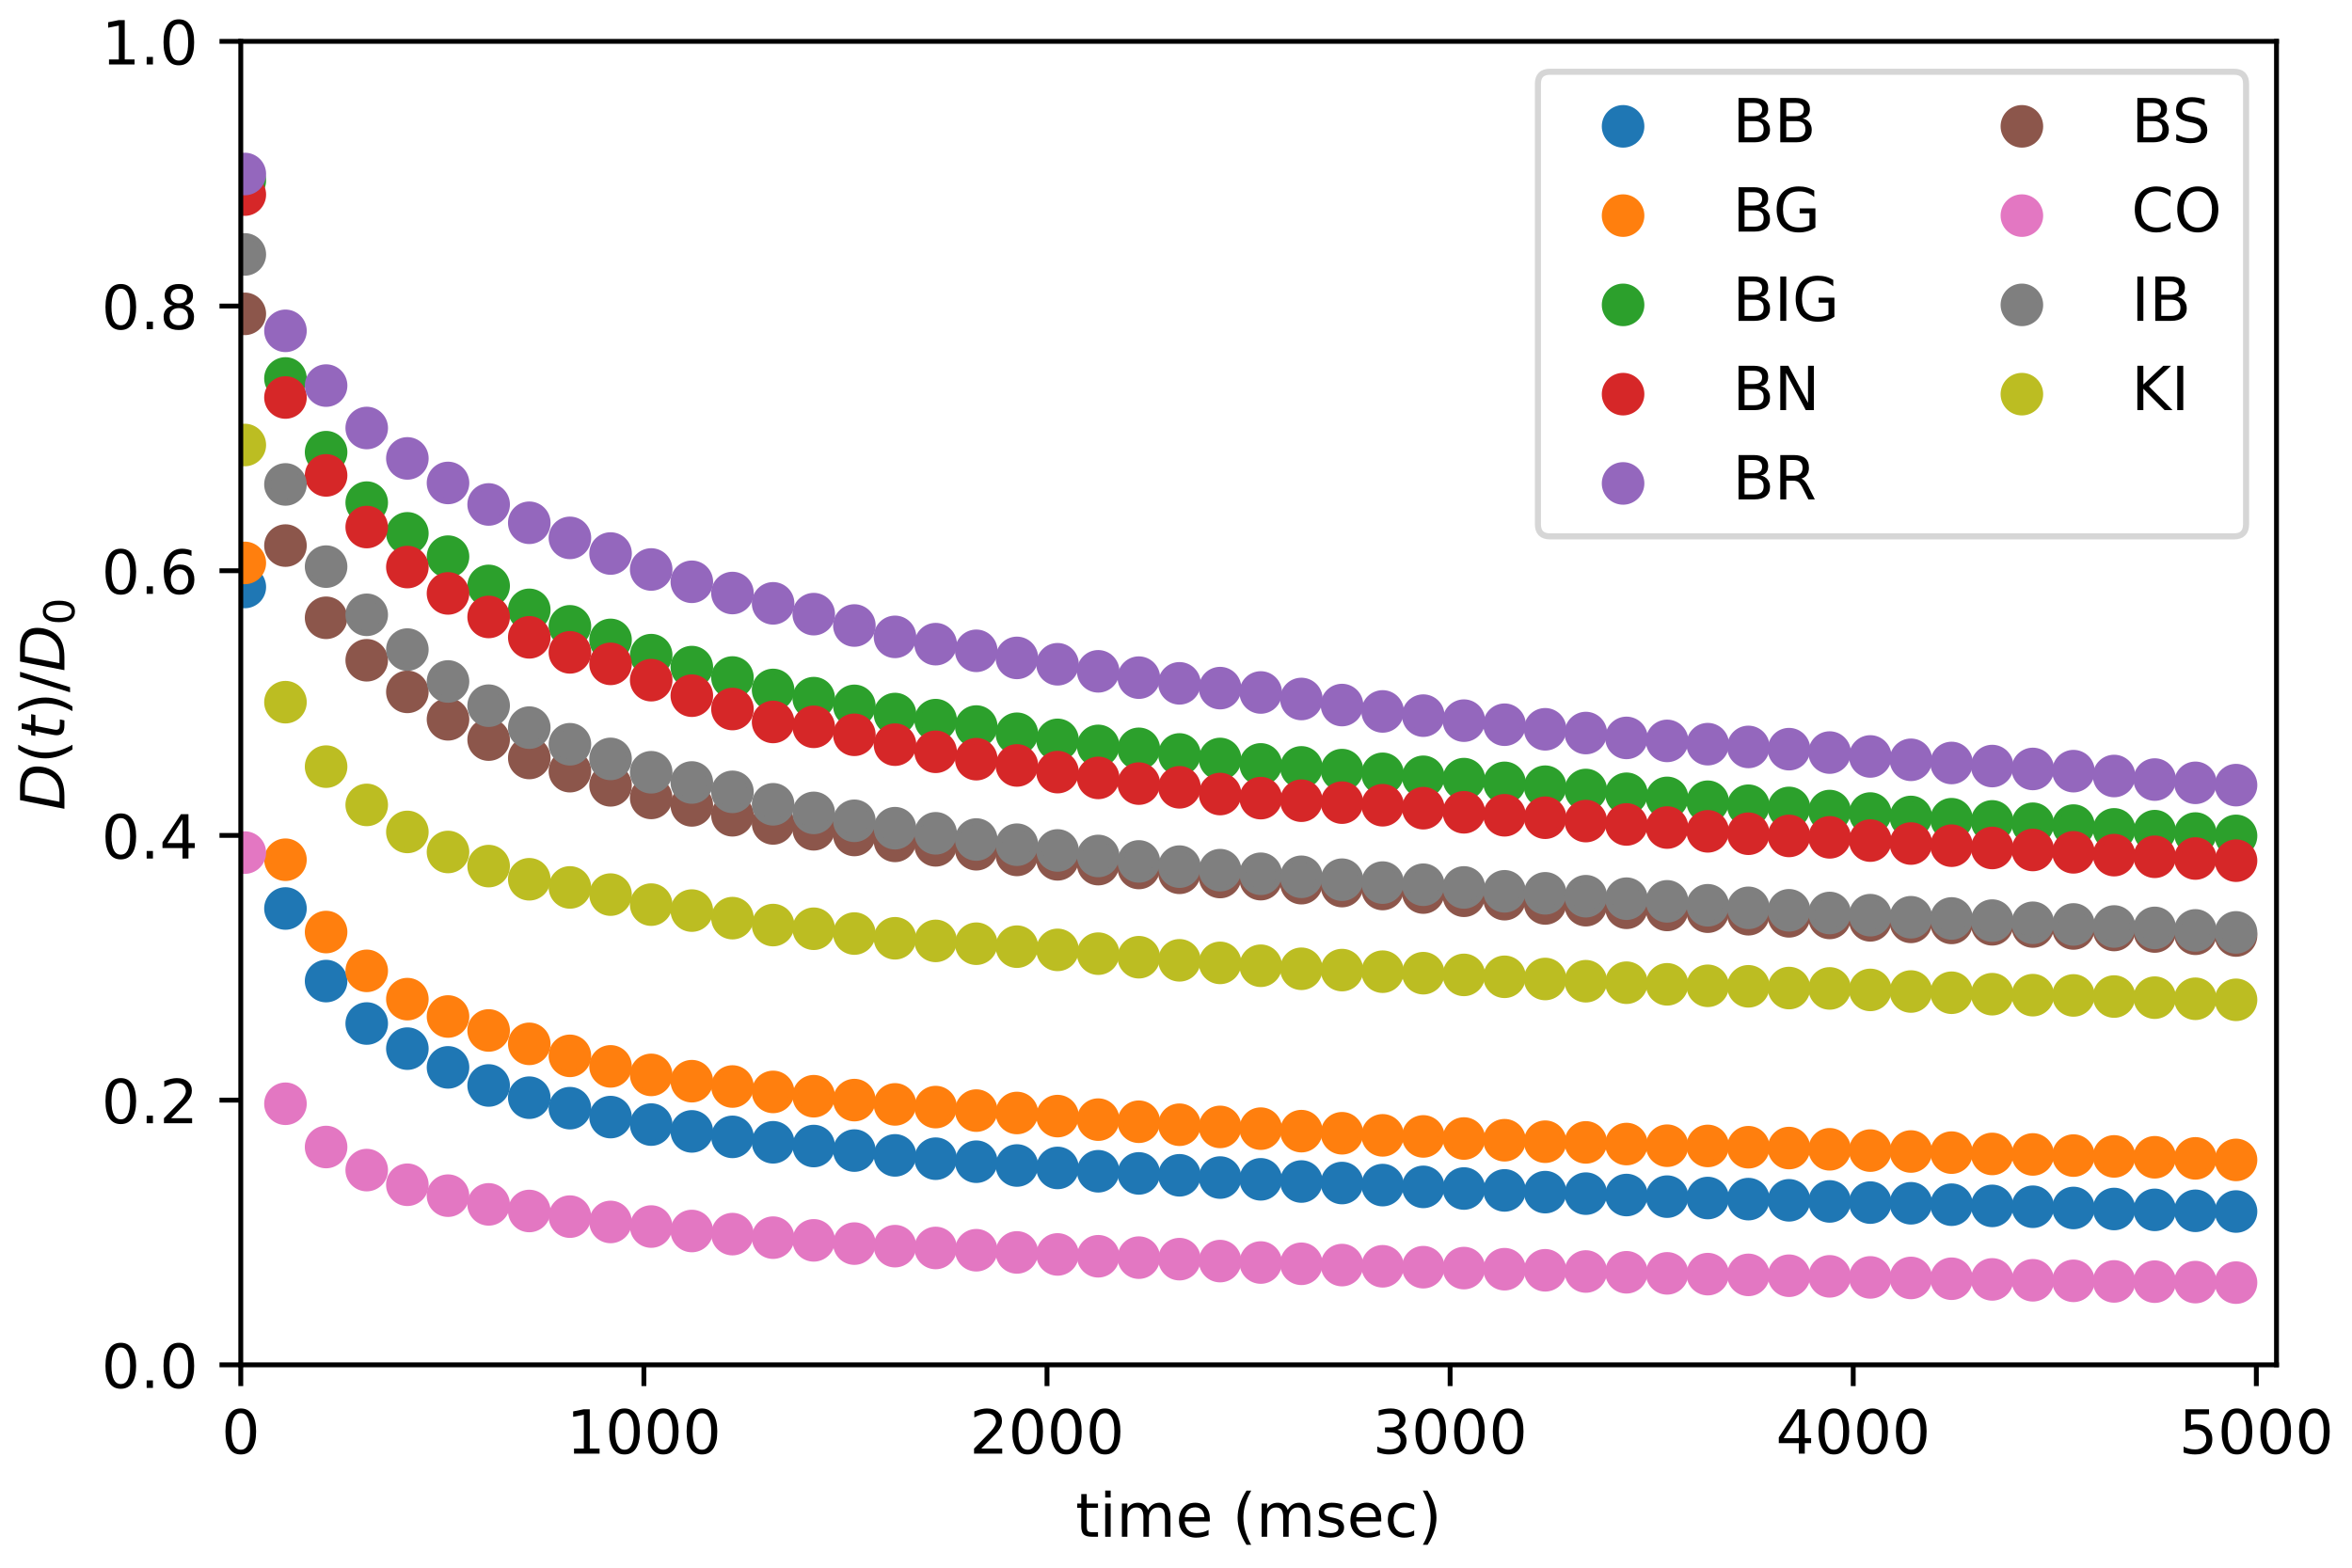 <?xml version="1.0" encoding="utf-8" standalone="no"?>
<!DOCTYPE svg PUBLIC "-//W3C//DTD SVG 1.1//EN"
  "http://www.w3.org/Graphics/SVG/1.1/DTD/svg11.dtd">
<!-- Created with matplotlib (https://matplotlib.org/) -->
<svg height="257.76pt" version="1.1" viewBox="0 0 386.64 257.76" width="386.64pt" xmlns="http://www.w3.org/2000/svg" xmlns:xlink="http://www.w3.org/1999/xlink">
 <defs>
  <style type="text/css">*{stroke-linecap:butt;stroke-linejoin:round;}</style>
 </defs>
 <g id="figure_1">
  <g id="patch_1">
   <path d="M 0 257.76 
L 386.64 257.76 
L 386.64 0 
L 0 0 
z
" style="fill:#ffffff;"/>
  </g>
  <g id="axes_1">
   <g id="patch_2">
    <path d="M 39.581 224.404 
L 374.228 224.404 
L 374.228 6.799 
L 39.581 6.799 
z
" style="fill:#ffffff;"/>
   </g>
   <g id="PathCollection_1">
    <defs>
     <path d="M 0 3 
C 0.796 3 1.559 2.684 2.121 2.121 
C 2.684 1.559 3 0.796 3 0 
C 3 -0.796 2.684 -1.559 2.121 -2.121 
C 1.559 -2.684 0.796 -3 0 -3 
C -0.796 -3 -1.559 -2.684 -2.121 -2.121 
C -2.684 -1.559 -3 -0.796 -3 0 
C -3 0.796 -2.684 1.559 -2.121 2.121 
C -1.559 2.684 -0.796 3 0 3 
z
" id="m1f762b738b" style="stroke:#1f77b4;"/>
    </defs>
    <g clip-path="url(#pc570ab49c7)">
     <use style="fill:#1f77b4;stroke:#1f77b4;" x="40.244" xlink:href="#m1f762b738b" y="96.51"/>
     <use style="fill:#1f77b4;stroke:#1f77b4;" x="46.926" xlink:href="#m1f762b738b" y="149.374"/>
     <use style="fill:#1f77b4;stroke:#1f77b4;" x="53.606" xlink:href="#m1f762b738b" y="161.31"/>
     <use style="fill:#1f77b4;stroke:#1f77b4;" x="60.285" xlink:href="#m1f762b738b" y="168.288"/>
     <use style="fill:#1f77b4;stroke:#1f77b4;" x="66.965" xlink:href="#m1f762b738b" y="172.417"/>
     <use style="fill:#1f77b4;stroke:#1f77b4;" x="73.647" xlink:href="#m1f762b738b" y="175.498"/>
     <use style="fill:#1f77b4;stroke:#1f77b4;" x="80.327" xlink:href="#m1f762b738b" y="178.474"/>
     <use style="fill:#1f77b4;stroke:#1f77b4;" x="87.006" xlink:href="#m1f762b738b" y="180.482"/>
     <use style="fill:#1f77b4;stroke:#1f77b4;" x="93.686" xlink:href="#m1f762b738b" y="182.207"/>
     <use style="fill:#1f77b4;stroke:#1f77b4;" x="100.368" xlink:href="#m1f762b738b" y="183.673"/>
     <use style="fill:#1f77b4;stroke:#1f77b4;" x="107.048" xlink:href="#m1f762b738b" y="184.905"/>
     <use style="fill:#1f77b4;stroke:#1f77b4;" x="113.727" xlink:href="#m1f762b738b" y="186.025"/>
     <use style="fill:#1f77b4;stroke:#1f77b4;" x="120.407" xlink:href="#m1f762b738b" y="186.925"/>
     <use style="fill:#1f77b4;stroke:#1f77b4;" x="127.089" xlink:href="#m1f762b738b" y="187.817"/>
     <use style="fill:#1f77b4;stroke:#1f77b4;" x="133.768" xlink:href="#m1f762b738b" y="188.433"/>
     <use style="fill:#1f77b4;stroke:#1f77b4;" x="140.448" xlink:href="#m1f762b738b" y="189.179"/>
     <use style="fill:#1f77b4;stroke:#1f77b4;" x="147.128" xlink:href="#m1f762b738b" y="189.968"/>
     <use style="fill:#1f77b4;stroke:#1f77b4;" x="153.81" xlink:href="#m1f762b738b" y="190.513"/>
     <use style="fill:#1f77b4;stroke:#1f77b4;" x="160.489" xlink:href="#m1f762b738b" y="191.009"/>
     <use style="fill:#1f77b4;stroke:#1f77b4;" x="167.169" xlink:href="#m1f762b738b" y="191.634"/>
     <use style="fill:#1f77b4;stroke:#1f77b4;" x="173.849" xlink:href="#m1f762b738b" y="192.033"/>
     <use style="fill:#1f77b4;stroke:#1f77b4;" x="180.531" xlink:href="#m1f762b738b" y="192.58"/>
     <use style="fill:#1f77b4;stroke:#1f77b4;" x="187.21" xlink:href="#m1f762b738b" y="192.932"/>
     <use style="fill:#1f77b4;stroke:#1f77b4;" x="193.89" xlink:href="#m1f762b738b" y="193.243"/>
     <use style="fill:#1f77b4;stroke:#1f77b4;" x="200.57" xlink:href="#m1f762b738b" y="193.615"/>
     <use style="fill:#1f77b4;stroke:#1f77b4;" x="207.251" xlink:href="#m1f762b738b" y="193.906"/>
     <use style="fill:#1f77b4;stroke:#1f77b4;" x="213.931" xlink:href="#m1f762b738b" y="194.267"/>
     <use style="fill:#1f77b4;stroke:#1f77b4;" x="220.611" xlink:href="#m1f762b738b" y="194.516"/>
     <use style="fill:#1f77b4;stroke:#1f77b4;" x="227.29" xlink:href="#m1f762b738b" y="194.854"/>
     <use style="fill:#1f77b4;stroke:#1f77b4;" x="233.972" xlink:href="#m1f762b738b" y="195.148"/>
     <use style="fill:#1f77b4;stroke:#1f77b4;" x="240.652" xlink:href="#m1f762b738b" y="195.417"/>
     <use style="fill:#1f77b4;stroke:#1f77b4;" x="247.332" xlink:href="#m1f762b738b" y="195.727"/>
     <use style="fill:#1f77b4;stroke:#1f77b4;" x="254.011" xlink:href="#m1f762b738b" y="196.012"/>
     <use style="fill:#1f77b4;stroke:#1f77b4;" x="260.691" xlink:href="#m1f762b738b" y="196.259"/>
     <use style="fill:#1f77b4;stroke:#1f77b4;" x="267.373" xlink:href="#m1f762b738b" y="196.49"/>
     <use style="fill:#1f77b4;stroke:#1f77b4;" x="274.053" xlink:href="#m1f762b738b" y="196.753"/>
     <use style="fill:#1f77b4;stroke:#1f77b4;" x="280.732" xlink:href="#m1f762b738b" y="196.982"/>
     <use style="fill:#1f77b4;stroke:#1f77b4;" x="287.412" xlink:href="#m1f762b738b" y="197.161"/>
     <use style="fill:#1f77b4;stroke:#1f77b4;" x="294.094" xlink:href="#m1f762b738b" y="197.357"/>
     <use style="fill:#1f77b4;stroke:#1f77b4;" x="300.773" xlink:href="#m1f762b738b" y="197.54"/>
     <use style="fill:#1f77b4;stroke:#1f77b4;" x="307.453" xlink:href="#m1f762b738b" y="197.731"/>
     <use style="fill:#1f77b4;stroke:#1f77b4;" x="314.133" xlink:href="#m1f762b738b" y="197.843"/>
     <use style="fill:#1f77b4;stroke:#1f77b4;" x="320.815" xlink:href="#m1f762b738b" y="198.077"/>
     <use style="fill:#1f77b4;stroke:#1f77b4;" x="327.494" xlink:href="#m1f762b738b" y="198.273"/>
     <use style="fill:#1f77b4;stroke:#1f77b4;" x="334.174" xlink:href="#m1f762b738b" y="198.414"/>
     <use style="fill:#1f77b4;stroke:#1f77b4;" x="340.854" xlink:href="#m1f762b738b" y="198.615"/>
     <use style="fill:#1f77b4;stroke:#1f77b4;" x="347.536" xlink:href="#m1f762b738b" y="198.785"/>
     <use style="fill:#1f77b4;stroke:#1f77b4;" x="354.215" xlink:href="#m1f762b738b" y="198.927"/>
     <use style="fill:#1f77b4;stroke:#1f77b4;" x="360.895" xlink:href="#m1f762b738b" y="199.081"/>
     <use style="fill:#1f77b4;stroke:#1f77b4;" x="367.575" xlink:href="#m1f762b738b" y="199.199"/>
    </g>
   </g>
   <g id="PathCollection_2">
    <defs>
     <path d="M 0 3 
C 0.796 3 1.559 2.684 2.121 2.121 
C 2.684 1.559 3 0.796 3 0 
C 3 -0.796 2.684 -1.559 2.121 -2.121 
C 1.559 -2.684 0.796 -3 0 -3 
C -0.796 -3 -1.559 -2.684 -2.121 -2.121 
C -2.684 -1.559 -3 -0.796 -3 0 
C -3 0.796 -2.684 1.559 -2.121 2.121 
C -1.559 2.684 -0.796 3 0 3 
z
" id="mdecd6d166f" style="stroke:#ff7f0e;"/>
    </defs>
    <g clip-path="url(#pc570ab49c7)">
     <use style="fill:#ff7f0e;stroke:#ff7f0e;" x="40.244" xlink:href="#mdecd6d166f" y="92.554"/>
     <use style="fill:#ff7f0e;stroke:#ff7f0e;" x="46.926" xlink:href="#mdecd6d166f" y="141.357"/>
     <use style="fill:#ff7f0e;stroke:#ff7f0e;" x="53.606" xlink:href="#mdecd6d166f" y="153.249"/>
     <use style="fill:#ff7f0e;stroke:#ff7f0e;" x="60.285" xlink:href="#mdecd6d166f" y="159.628"/>
     <use style="fill:#ff7f0e;stroke:#ff7f0e;" x="66.965" xlink:href="#mdecd6d166f" y="164.278"/>
     <use style="fill:#ff7f0e;stroke:#ff7f0e;" x="73.647" xlink:href="#mdecd6d166f" y="167.134"/>
     <use style="fill:#ff7f0e;stroke:#ff7f0e;" x="80.327" xlink:href="#mdecd6d166f" y="169.43"/>
     <use style="fill:#ff7f0e;stroke:#ff7f0e;" x="87.006" xlink:href="#mdecd6d166f" y="171.631"/>
     <use style="fill:#ff7f0e;stroke:#ff7f0e;" x="93.686" xlink:href="#mdecd6d166f" y="173.604"/>
     <use style="fill:#ff7f0e;stroke:#ff7f0e;" x="100.368" xlink:href="#mdecd6d166f" y="175.335"/>
     <use style="fill:#ff7f0e;stroke:#ff7f0e;" x="107.048" xlink:href="#mdecd6d166f" y="176.735"/>
     <use style="fill:#ff7f0e;stroke:#ff7f0e;" x="113.727" xlink:href="#mdecd6d166f" y="177.769"/>
     <use style="fill:#ff7f0e;stroke:#ff7f0e;" x="120.407" xlink:href="#mdecd6d166f" y="178.645"/>
     <use style="fill:#ff7f0e;stroke:#ff7f0e;" x="127.089" xlink:href="#mdecd6d166f" y="179.535"/>
     <use style="fill:#ff7f0e;stroke:#ff7f0e;" x="133.768" xlink:href="#mdecd6d166f" y="180.242"/>
     <use style="fill:#ff7f0e;stroke:#ff7f0e;" x="140.448" xlink:href="#mdecd6d166f" y="180.88"/>
     <use style="fill:#ff7f0e;stroke:#ff7f0e;" x="147.128" xlink:href="#mdecd6d166f" y="181.586"/>
     <use style="fill:#ff7f0e;stroke:#ff7f0e;" x="153.81" xlink:href="#mdecd6d166f" y="182.029"/>
     <use style="fill:#ff7f0e;stroke:#ff7f0e;" x="160.489" xlink:href="#mdecd6d166f" y="182.606"/>
     <use style="fill:#ff7f0e;stroke:#ff7f0e;" x="167.169" xlink:href="#mdecd6d166f" y="182.999"/>
     <use style="fill:#ff7f0e;stroke:#ff7f0e;" x="173.849" xlink:href="#mdecd6d166f" y="183.509"/>
     <use style="fill:#ff7f0e;stroke:#ff7f0e;" x="180.531" xlink:href="#mdecd6d166f" y="184.091"/>
     <use style="fill:#ff7f0e;stroke:#ff7f0e;" x="187.21" xlink:href="#mdecd6d166f" y="184.438"/>
     <use style="fill:#ff7f0e;stroke:#ff7f0e;" x="193.89" xlink:href="#mdecd6d166f" y="184.93"/>
     <use style="fill:#ff7f0e;stroke:#ff7f0e;" x="200.57" xlink:href="#mdecd6d166f" y="185.287"/>
     <use style="fill:#ff7f0e;stroke:#ff7f0e;" x="207.251" xlink:href="#mdecd6d166f" y="185.573"/>
     <use style="fill:#ff7f0e;stroke:#ff7f0e;" x="213.931" xlink:href="#mdecd6d166f" y="185.984"/>
     <use style="fill:#ff7f0e;stroke:#ff7f0e;" x="220.611" xlink:href="#mdecd6d166f" y="186.332"/>
     <use style="fill:#ff7f0e;stroke:#ff7f0e;" x="227.29" xlink:href="#mdecd6d166f" y="186.676"/>
     <use style="fill:#ff7f0e;stroke:#ff7f0e;" x="233.972" xlink:href="#mdecd6d166f" y="186.851"/>
     <use style="fill:#ff7f0e;stroke:#ff7f0e;" x="240.652" xlink:href="#mdecd6d166f" y="187.197"/>
     <use style="fill:#ff7f0e;stroke:#ff7f0e;" x="247.332" xlink:href="#mdecd6d166f" y="187.478"/>
     <use style="fill:#ff7f0e;stroke:#ff7f0e;" x="254.011" xlink:href="#mdecd6d166f" y="187.721"/>
     <use style="fill:#ff7f0e;stroke:#ff7f0e;" x="260.691" xlink:href="#mdecd6d166f" y="187.833"/>
     <use style="fill:#ff7f0e;stroke:#ff7f0e;" x="267.373" xlink:href="#mdecd6d166f" y="188.106"/>
     <use style="fill:#ff7f0e;stroke:#ff7f0e;" x="274.053" xlink:href="#mdecd6d166f" y="188.378"/>
     <use style="fill:#ff7f0e;stroke:#ff7f0e;" x="280.732" xlink:href="#mdecd6d166f" y="188.416"/>
     <use style="fill:#ff7f0e;stroke:#ff7f0e;" x="287.412" xlink:href="#mdecd6d166f" y="188.627"/>
     <use style="fill:#ff7f0e;stroke:#ff7f0e;" x="294.094" xlink:href="#mdecd6d166f" y="188.764"/>
     <use style="fill:#ff7f0e;stroke:#ff7f0e;" x="300.773" xlink:href="#mdecd6d166f" y="188.969"/>
     <use style="fill:#ff7f0e;stroke:#ff7f0e;" x="307.453" xlink:href="#mdecd6d166f" y="189.184"/>
     <use style="fill:#ff7f0e;stroke:#ff7f0e;" x="314.133" xlink:href="#mdecd6d166f" y="189.332"/>
     <use style="fill:#ff7f0e;stroke:#ff7f0e;" x="320.815" xlink:href="#mdecd6d166f" y="189.517"/>
     <use style="fill:#ff7f0e;stroke:#ff7f0e;" x="327.494" xlink:href="#mdecd6d166f" y="189.732"/>
     <use style="fill:#ff7f0e;stroke:#ff7f0e;" x="334.174" xlink:href="#mdecd6d166f" y="189.813"/>
     <use style="fill:#ff7f0e;stroke:#ff7f0e;" x="340.854" xlink:href="#mdecd6d166f" y="190.002"/>
     <use style="fill:#ff7f0e;stroke:#ff7f0e;" x="347.536" xlink:href="#mdecd6d166f" y="190.137"/>
     <use style="fill:#ff7f0e;stroke:#ff7f0e;" x="354.215" xlink:href="#mdecd6d166f" y="190.281"/>
     <use style="fill:#ff7f0e;stroke:#ff7f0e;" x="360.895" xlink:href="#mdecd6d166f" y="190.46"/>
     <use style="fill:#ff7f0e;stroke:#ff7f0e;" x="367.575" xlink:href="#mdecd6d166f" y="190.713"/>
    </g>
   </g>
   <g id="PathCollection_3">
    <defs>
     <path d="M 0 3 
C 0.796 3 1.559 2.684 2.121 2.121 
C 2.684 1.559 3 0.796 3 0 
C 3 -0.796 2.684 -1.559 2.121 -2.121 
C 1.559 -2.684 0.796 -3 0 -3 
C -0.796 -3 -1.559 -2.684 -2.121 -2.121 
C -2.684 -1.559 -3 -0.796 -3 0 
C -3 0.796 -2.684 1.559 -2.121 2.121 
C -1.559 2.684 -0.796 3 0 3 
z
" id="mab81002b2b" style="stroke:#2ca02c;"/>
    </defs>
    <g clip-path="url(#pc570ab49c7)">
     <use style="fill:#2ca02c;stroke:#2ca02c;" x="40.244" xlink:href="#mab81002b2b" y="29.683"/>
     <use style="fill:#2ca02c;stroke:#2ca02c;" x="46.926" xlink:href="#mab81002b2b" y="62.228"/>
     <use style="fill:#2ca02c;stroke:#2ca02c;" x="53.606" xlink:href="#mab81002b2b" y="74.349"/>
     <use style="fill:#2ca02c;stroke:#2ca02c;" x="60.285" xlink:href="#mab81002b2b" y="82.645"/>
     <use style="fill:#2ca02c;stroke:#2ca02c;" x="66.965" xlink:href="#mab81002b2b" y="87.692"/>
     <use style="fill:#2ca02c;stroke:#2ca02c;" x="73.647" xlink:href="#mab81002b2b" y="91.526"/>
     <use style="fill:#2ca02c;stroke:#2ca02c;" x="80.327" xlink:href="#mab81002b2b" y="96.335"/>
     <use style="fill:#2ca02c;stroke:#2ca02c;" x="87.006" xlink:href="#mab81002b2b" y="100.272"/>
     <use style="fill:#2ca02c;stroke:#2ca02c;" x="93.686" xlink:href="#mab81002b2b" y="102.982"/>
     <use style="fill:#2ca02c;stroke:#2ca02c;" x="100.368" xlink:href="#mab81002b2b" y="105.213"/>
     <use style="fill:#2ca02c;stroke:#2ca02c;" x="107.048" xlink:href="#mab81002b2b" y="107.72"/>
     <use style="fill:#2ca02c;stroke:#2ca02c;" x="113.727" xlink:href="#mab81002b2b" y="109.683"/>
     <use style="fill:#2ca02c;stroke:#2ca02c;" x="120.407" xlink:href="#mab81002b2b" y="111.397"/>
     <use style="fill:#2ca02c;stroke:#2ca02c;" x="127.089" xlink:href="#mab81002b2b" y="113.442"/>
     <use style="fill:#2ca02c;stroke:#2ca02c;" x="133.768" xlink:href="#mab81002b2b" y="114.79"/>
     <use style="fill:#2ca02c;stroke:#2ca02c;" x="140.448" xlink:href="#mab81002b2b" y="116.059"/>
     <use style="fill:#2ca02c;stroke:#2ca02c;" x="147.128" xlink:href="#mab81002b2b" y="117.402"/>
     <use style="fill:#2ca02c;stroke:#2ca02c;" x="153.81" xlink:href="#mab81002b2b" y="118.406"/>
     <use style="fill:#2ca02c;stroke:#2ca02c;" x="160.489" xlink:href="#mab81002b2b" y="119.459"/>
     <use style="fill:#2ca02c;stroke:#2ca02c;" x="167.169" xlink:href="#mab81002b2b" y="120.646"/>
     <use style="fill:#2ca02c;stroke:#2ca02c;" x="173.849" xlink:href="#mab81002b2b" y="121.65"/>
     <use style="fill:#2ca02c;stroke:#2ca02c;" x="180.531" xlink:href="#mab81002b2b" y="122.64"/>
     <use style="fill:#2ca02c;stroke:#2ca02c;" x="187.21" xlink:href="#mab81002b2b" y="123.123"/>
     <use style="fill:#2ca02c;stroke:#2ca02c;" x="193.89" xlink:href="#mab81002b2b" y="124.048"/>
     <use style="fill:#2ca02c;stroke:#2ca02c;" x="200.57" xlink:href="#mab81002b2b" y="124.791"/>
     <use style="fill:#2ca02c;stroke:#2ca02c;" x="207.251" xlink:href="#mab81002b2b" y="125.683"/>
     <use style="fill:#2ca02c;stroke:#2ca02c;" x="213.931" xlink:href="#mab81002b2b" y="126.174"/>
     <use style="fill:#2ca02c;stroke:#2ca02c;" x="220.611" xlink:href="#mab81002b2b" y="126.622"/>
     <use style="fill:#2ca02c;stroke:#2ca02c;" x="227.29" xlink:href="#mab81002b2b" y="127.232"/>
     <use style="fill:#2ca02c;stroke:#2ca02c;" x="233.972" xlink:href="#mab81002b2b" y="127.723"/>
     <use style="fill:#2ca02c;stroke:#2ca02c;" x="240.652" xlink:href="#mab81002b2b" y="128.104"/>
     <use style="fill:#2ca02c;stroke:#2ca02c;" x="247.332" xlink:href="#mab81002b2b" y="128.718"/>
     <use style="fill:#2ca02c;stroke:#2ca02c;" x="254.011" xlink:href="#mab81002b2b" y="129.35"/>
     <use style="fill:#2ca02c;stroke:#2ca02c;" x="260.691" xlink:href="#mab81002b2b" y="129.891"/>
     <use style="fill:#2ca02c;stroke:#2ca02c;" x="267.373" xlink:href="#mab81002b2b" y="130.513"/>
     <use style="fill:#2ca02c;stroke:#2ca02c;" x="274.053" xlink:href="#mab81002b2b" y="131.189"/>
     <use style="fill:#2ca02c;stroke:#2ca02c;" x="280.732" xlink:href="#mab81002b2b" y="131.823"/>
     <use style="fill:#2ca02c;stroke:#2ca02c;" x="287.412" xlink:href="#mab81002b2b" y="132.48"/>
     <use style="fill:#2ca02c;stroke:#2ca02c;" x="294.094" xlink:href="#mab81002b2b" y="132.841"/>
     <use style="fill:#2ca02c;stroke:#2ca02c;" x="300.773" xlink:href="#mab81002b2b" y="133.354"/>
     <use style="fill:#2ca02c;stroke:#2ca02c;" x="307.453" xlink:href="#mab81002b2b" y="133.764"/>
     <use style="fill:#2ca02c;stroke:#2ca02c;" x="314.133" xlink:href="#mab81002b2b" y="134.325"/>
     <use style="fill:#2ca02c;stroke:#2ca02c;" x="320.815" xlink:href="#mab81002b2b" y="134.696"/>
     <use style="fill:#2ca02c;stroke:#2ca02c;" x="327.494" xlink:href="#mab81002b2b" y="135.055"/>
     <use style="fill:#2ca02c;stroke:#2ca02c;" x="334.174" xlink:href="#mab81002b2b" y="135.441"/>
     <use style="fill:#2ca02c;stroke:#2ca02c;" x="340.854" xlink:href="#mab81002b2b" y="135.745"/>
     <use style="fill:#2ca02c;stroke:#2ca02c;" x="347.536" xlink:href="#mab81002b2b" y="136.366"/>
     <use style="fill:#2ca02c;stroke:#2ca02c;" x="354.215" xlink:href="#mab81002b2b" y="136.659"/>
     <use style="fill:#2ca02c;stroke:#2ca02c;" x="360.895" xlink:href="#mab81002b2b" y="137.053"/>
     <use style="fill:#2ca02c;stroke:#2ca02c;" x="367.575" xlink:href="#mab81002b2b" y="137.436"/>
    </g>
   </g>
   <g id="PathCollection_4">
    <defs>
     <path d="M 0 3 
C 0.796 3 1.559 2.684 2.121 2.121 
C 2.684 1.559 3 0.796 3 0 
C 3 -0.796 2.684 -1.559 2.121 -2.121 
C 1.559 -2.684 0.796 -3 0 -3 
C -0.796 -3 -1.559 -2.684 -2.121 -2.121 
C -2.684 -1.559 -3 -0.796 -3 0 
C -3 0.796 -2.684 1.559 -2.121 2.121 
C -1.559 2.684 -0.796 3 0 3 
z
" id="m4019498577" style="stroke:#d62728;"/>
    </defs>
    <g clip-path="url(#pc570ab49c7)">
     <use style="fill:#d62728;stroke:#d62728;" x="40.244" xlink:href="#m4019498577" y="31.993"/>
     <use style="fill:#d62728;stroke:#d62728;" x="46.926" xlink:href="#m4019498577" y="65.358"/>
     <use style="fill:#d62728;stroke:#d62728;" x="53.606" xlink:href="#m4019498577" y="78.165"/>
     <use style="fill:#d62728;stroke:#d62728;" x="60.285" xlink:href="#m4019498577" y="86.658"/>
     <use style="fill:#d62728;stroke:#d62728;" x="66.965" xlink:href="#m4019498577" y="93.237"/>
     <use style="fill:#d62728;stroke:#d62728;" x="73.647" xlink:href="#m4019498577" y="97.569"/>
     <use style="fill:#d62728;stroke:#d62728;" x="80.327" xlink:href="#m4019498577" y="101.44"/>
     <use style="fill:#d62728;stroke:#d62728;" x="87.006" xlink:href="#m4019498577" y="104.792"/>
     <use style="fill:#d62728;stroke:#d62728;" x="93.686" xlink:href="#m4019498577" y="107.262"/>
     <use style="fill:#d62728;stroke:#d62728;" x="100.368" xlink:href="#m4019498577" y="109.154"/>
     <use style="fill:#d62728;stroke:#d62728;" x="107.048" xlink:href="#m4019498577" y="111.835"/>
     <use style="fill:#d62728;stroke:#d62728;" x="113.727" xlink:href="#m4019498577" y="114.385"/>
     <use style="fill:#d62728;stroke:#d62728;" x="120.407" xlink:href="#m4019498577" y="116.579"/>
     <use style="fill:#d62728;stroke:#d62728;" x="127.089" xlink:href="#m4019498577" y="118.705"/>
     <use style="fill:#d62728;stroke:#d62728;" x="133.768" xlink:href="#m4019498577" y="119.504"/>
     <use style="fill:#d62728;stroke:#d62728;" x="140.448" xlink:href="#m4019498577" y="120.817"/>
     <use style="fill:#d62728;stroke:#d62728;" x="147.128" xlink:href="#m4019498577" y="122.439"/>
     <use style="fill:#d62728;stroke:#d62728;" x="153.81" xlink:href="#m4019498577" y="123.612"/>
     <use style="fill:#d62728;stroke:#d62728;" x="160.489" xlink:href="#m4019498577" y="124.824"/>
     <use style="fill:#d62728;stroke:#d62728;" x="167.169" xlink:href="#m4019498577" y="125.856"/>
     <use style="fill:#d62728;stroke:#d62728;" x="173.849" xlink:href="#m4019498577" y="126.952"/>
     <use style="fill:#d62728;stroke:#d62728;" x="180.531" xlink:href="#m4019498577" y="127.905"/>
     <use style="fill:#d62728;stroke:#d62728;" x="187.21" xlink:href="#m4019498577" y="128.841"/>
     <use style="fill:#d62728;stroke:#d62728;" x="193.89" xlink:href="#m4019498577" y="129.45"/>
     <use style="fill:#d62728;stroke:#d62728;" x="200.57" xlink:href="#m4019498577" y="130.557"/>
     <use style="fill:#d62728;stroke:#d62728;" x="207.251" xlink:href="#m4019498577" y="131.23"/>
     <use style="fill:#d62728;stroke:#d62728;" x="213.931" xlink:href="#m4019498577" y="131.653"/>
     <use style="fill:#d62728;stroke:#d62728;" x="220.611" xlink:href="#m4019498577" y="131.97"/>
     <use style="fill:#d62728;stroke:#d62728;" x="227.29" xlink:href="#m4019498577" y="132.397"/>
     <use style="fill:#d62728;stroke:#d62728;" x="233.972" xlink:href="#m4019498577" y="132.883"/>
     <use style="fill:#d62728;stroke:#d62728;" x="240.652" xlink:href="#m4019498577" y="133.558"/>
     <use style="fill:#d62728;stroke:#d62728;" x="247.332" xlink:href="#m4019498577" y="134.048"/>
     <use style="fill:#d62728;stroke:#d62728;" x="254.011" xlink:href="#m4019498577" y="134.451"/>
     <use style="fill:#d62728;stroke:#d62728;" x="260.691" xlink:href="#m4019498577" y="135.003"/>
     <use style="fill:#d62728;stroke:#d62728;" x="267.373" xlink:href="#m4019498577" y="135.558"/>
     <use style="fill:#d62728;stroke:#d62728;" x="274.053" xlink:href="#m4019498577" y="136.066"/>
     <use style="fill:#d62728;stroke:#d62728;" x="280.732" xlink:href="#m4019498577" y="136.69"/>
     <use style="fill:#d62728;stroke:#d62728;" x="287.412" xlink:href="#m4019498577" y="137.083"/>
     <use style="fill:#d62728;stroke:#d62728;" x="294.094" xlink:href="#m4019498577" y="137.444"/>
     <use style="fill:#d62728;stroke:#d62728;" x="300.773" xlink:href="#m4019498577" y="137.677"/>
     <use style="fill:#d62728;stroke:#d62728;" x="307.453" xlink:href="#m4019498577" y="138.212"/>
     <use style="fill:#d62728;stroke:#d62728;" x="314.133" xlink:href="#m4019498577" y="138.697"/>
     <use style="fill:#d62728;stroke:#d62728;" x="320.815" xlink:href="#m4019498577" y="139.049"/>
     <use style="fill:#d62728;stroke:#d62728;" x="327.494" xlink:href="#m4019498577" y="139.425"/>
     <use style="fill:#d62728;stroke:#d62728;" x="334.174" xlink:href="#m4019498577" y="139.756"/>
     <use style="fill:#d62728;stroke:#d62728;" x="340.854" xlink:href="#m4019498577" y="140.14"/>
     <use style="fill:#d62728;stroke:#d62728;" x="347.536" xlink:href="#m4019498577" y="140.601"/>
     <use style="fill:#d62728;stroke:#d62728;" x="354.215" xlink:href="#m4019498577" y="140.873"/>
     <use style="fill:#d62728;stroke:#d62728;" x="360.895" xlink:href="#m4019498577" y="141.158"/>
     <use style="fill:#d62728;stroke:#d62728;" x="367.575" xlink:href="#m4019498577" y="141.513"/>
    </g>
   </g>
   <g id="PathCollection_5">
    <defs>
     <path d="M 0 3 
C 0.796 3 1.559 2.684 2.121 2.121 
C 2.684 1.559 3 0.796 3 0 
C 3 -0.796 2.684 -1.559 2.121 -2.121 
C 1.559 -2.684 0.796 -3 0 -3 
C -0.796 -3 -1.559 -2.684 -2.121 -2.121 
C -2.684 -1.559 -3 -0.796 -3 0 
C -3 0.796 -2.684 1.559 -2.121 2.121 
C -1.559 2.684 -0.796 3 0 3 
z
" id="mb10c67d432" style="stroke:#9467bd;"/>
    </defs>
    <g clip-path="url(#pc570ab49c7)">
     <use style="fill:#9467bd;stroke:#9467bd;" x="40.244" xlink:href="#mb10c67d432" y="28.608"/>
     <use style="fill:#9467bd;stroke:#9467bd;" x="46.926" xlink:href="#mb10c67d432" y="54.397"/>
     <use style="fill:#9467bd;stroke:#9467bd;" x="53.606" xlink:href="#mb10c67d432" y="63.398"/>
     <use style="fill:#9467bd;stroke:#9467bd;" x="60.285" xlink:href="#mb10c67d432" y="70.372"/>
     <use style="fill:#9467bd;stroke:#9467bd;" x="66.965" xlink:href="#mb10c67d432" y="75.372"/>
     <use style="fill:#9467bd;stroke:#9467bd;" x="73.647" xlink:href="#mb10c67d432" y="79.408"/>
     <use style="fill:#9467bd;stroke:#9467bd;" x="80.327" xlink:href="#mb10c67d432" y="82.944"/>
     <use style="fill:#9467bd;stroke:#9467bd;" x="87.006" xlink:href="#mb10c67d432" y="85.955"/>
     <use style="fill:#9467bd;stroke:#9467bd;" x="93.686" xlink:href="#mb10c67d432" y="88.439"/>
     <use style="fill:#9467bd;stroke:#9467bd;" x="100.368" xlink:href="#mb10c67d432" y="91.012"/>
     <use style="fill:#9467bd;stroke:#9467bd;" x="107.048" xlink:href="#mb10c67d432" y="93.635"/>
     <use style="fill:#9467bd;stroke:#9467bd;" x="113.727" xlink:href="#mb10c67d432" y="95.659"/>
     <use style="fill:#9467bd;stroke:#9467bd;" x="120.407" xlink:href="#mb10c67d432" y="97.507"/>
     <use style="fill:#9467bd;stroke:#9467bd;" x="127.089" xlink:href="#mb10c67d432" y="99.202"/>
     <use style="fill:#9467bd;stroke:#9467bd;" x="133.768" xlink:href="#mb10c67d432" y="100.979"/>
     <use style="fill:#9467bd;stroke:#9467bd;" x="140.448" xlink:href="#mb10c67d432" y="102.848"/>
     <use style="fill:#9467bd;stroke:#9467bd;" x="147.128" xlink:href="#mb10c67d432" y="104.715"/>
     <use style="fill:#9467bd;stroke:#9467bd;" x="153.81" xlink:href="#mb10c67d432" y="105.913"/>
     <use style="fill:#9467bd;stroke:#9467bd;" x="160.489" xlink:href="#mb10c67d432" y="107.008"/>
     <use style="fill:#9467bd;stroke:#9467bd;" x="167.169" xlink:href="#mb10c67d432" y="108.174"/>
     <use style="fill:#9467bd;stroke:#9467bd;" x="173.849" xlink:href="#mb10c67d432" y="109.219"/>
     <use style="fill:#9467bd;stroke:#9467bd;" x="180.531" xlink:href="#mb10c67d432" y="110.38"/>
     <use style="fill:#9467bd;stroke:#9467bd;" x="187.21" xlink:href="#mb10c67d432" y="111.419"/>
     <use style="fill:#9467bd;stroke:#9467bd;" x="193.89" xlink:href="#mb10c67d432" y="112.355"/>
     <use style="fill:#9467bd;stroke:#9467bd;" x="200.57" xlink:href="#mb10c67d432" y="113.141"/>
     <use style="fill:#9467bd;stroke:#9467bd;" x="207.251" xlink:href="#mb10c67d432" y="113.859"/>
     <use style="fill:#9467bd;stroke:#9467bd;" x="213.931" xlink:href="#mb10c67d432" y="114.928"/>
     <use style="fill:#9467bd;stroke:#9467bd;" x="220.611" xlink:href="#mb10c67d432" y="115.926"/>
     <use style="fill:#9467bd;stroke:#9467bd;" x="227.29" xlink:href="#mb10c67d432" y="116.974"/>
     <use style="fill:#9467bd;stroke:#9467bd;" x="233.972" xlink:href="#mb10c67d432" y="117.666"/>
     <use style="fill:#9467bd;stroke:#9467bd;" x="240.652" xlink:href="#mb10c67d432" y="118.491"/>
     <use style="fill:#9467bd;stroke:#9467bd;" x="247.332" xlink:href="#mb10c67d432" y="119.159"/>
     <use style="fill:#9467bd;stroke:#9467bd;" x="254.011" xlink:href="#mb10c67d432" y="119.911"/>
     <use style="fill:#9467bd;stroke:#9467bd;" x="260.691" xlink:href="#mb10c67d432" y="120.527"/>
     <use style="fill:#9467bd;stroke:#9467bd;" x="267.373" xlink:href="#mb10c67d432" y="121.328"/>
     <use style="fill:#9467bd;stroke:#9467bd;" x="274.053" xlink:href="#mb10c67d432" y="121.82"/>
     <use style="fill:#9467bd;stroke:#9467bd;" x="280.732" xlink:href="#mb10c67d432" y="122.357"/>
     <use style="fill:#9467bd;stroke:#9467bd;" x="287.412" xlink:href="#mb10c67d432" y="122.81"/>
     <use style="fill:#9467bd;stroke:#9467bd;" x="294.094" xlink:href="#mb10c67d432" y="123.178"/>
     <use style="fill:#9467bd;stroke:#9467bd;" x="300.773" xlink:href="#mb10c67d432" y="123.739"/>
     <use style="fill:#9467bd;stroke:#9467bd;" x="307.453" xlink:href="#mb10c67d432" y="124.378"/>
     <use style="fill:#9467bd;stroke:#9467bd;" x="314.133" xlink:href="#mb10c67d432" y="124.928"/>
     <use style="fill:#9467bd;stroke:#9467bd;" x="320.815" xlink:href="#mb10c67d432" y="125.451"/>
     <use style="fill:#9467bd;stroke:#9467bd;" x="327.494" xlink:href="#mb10c67d432" y="125.956"/>
     <use style="fill:#9467bd;stroke:#9467bd;" x="334.174" xlink:href="#mb10c67d432" y="126.432"/>
     <use style="fill:#9467bd;stroke:#9467bd;" x="340.854" xlink:href="#mb10c67d432" y="126.794"/>
     <use style="fill:#9467bd;stroke:#9467bd;" x="347.536" xlink:href="#mb10c67d432" y="127.591"/>
     <use style="fill:#9467bd;stroke:#9467bd;" x="354.215" xlink:href="#mb10c67d432" y="128.176"/>
     <use style="fill:#9467bd;stroke:#9467bd;" x="360.895" xlink:href="#mb10c67d432" y="128.714"/>
     <use style="fill:#9467bd;stroke:#9467bd;" x="367.575" xlink:href="#mb10c67d432" y="129.093"/>
    </g>
   </g>
   <g id="PathCollection_6">
    <defs>
     <path d="M 0 3 
C 0.796 3 1.559 2.684 2.121 2.121 
C 2.684 1.559 3 0.796 3 0 
C 3 -0.796 2.684 -1.559 2.121 -2.121 
C 1.559 -2.684 0.796 -3 0 -3 
C -0.796 -3 -1.559 -2.684 -2.121 -2.121 
C -2.684 -1.559 -3 -0.796 -3 0 
C -3 0.796 -2.684 1.559 -2.121 2.121 
C -1.559 2.684 -0.796 3 0 3 
z
" id="mc1c31aac74" style="stroke:#8c564b;"/>
    </defs>
    <g clip-path="url(#pc570ab49c7)">
     <use style="fill:#8c564b;stroke:#8c564b;" x="40.244" xlink:href="#mc1c31aac74" y="51.604"/>
     <use style="fill:#8c564b;stroke:#8c564b;" x="46.926" xlink:href="#mc1c31aac74" y="89.705"/>
     <use style="fill:#8c564b;stroke:#8c564b;" x="53.606" xlink:href="#mc1c31aac74" y="101.579"/>
     <use style="fill:#8c564b;stroke:#8c564b;" x="60.285" xlink:href="#mc1c31aac74" y="108.561"/>
     <use style="fill:#8c564b;stroke:#8c564b;" x="66.965" xlink:href="#mc1c31aac74" y="113.758"/>
     <use style="fill:#8c564b;stroke:#8c564b;" x="73.647" xlink:href="#mc1c31aac74" y="118.27"/>
     <use style="fill:#8c564b;stroke:#8c564b;" x="80.327" xlink:href="#mc1c31aac74" y="121.605"/>
     <use style="fill:#8c564b;stroke:#8c564b;" x="87.006" xlink:href="#mc1c31aac74" y="124.63"/>
     <use style="fill:#8c564b;stroke:#8c564b;" x="93.686" xlink:href="#mc1c31aac74" y="126.797"/>
     <use style="fill:#8c564b;stroke:#8c564b;" x="100.368" xlink:href="#mc1c31aac74" y="129.125"/>
     <use style="fill:#8c564b;stroke:#8c564b;" x="107.048" xlink:href="#mc1c31aac74" y="131.195"/>
     <use style="fill:#8c564b;stroke:#8c564b;" x="113.727" xlink:href="#mc1c31aac74" y="132.421"/>
     <use style="fill:#8c564b;stroke:#8c564b;" x="120.407" xlink:href="#mc1c31aac74" y="134.047"/>
     <use style="fill:#8c564b;stroke:#8c564b;" x="127.089" xlink:href="#mc1c31aac74" y="135.39"/>
     <use style="fill:#8c564b;stroke:#8c564b;" x="133.768" xlink:href="#mc1c31aac74" y="136.351"/>
     <use style="fill:#8c564b;stroke:#8c564b;" x="140.448" xlink:href="#mc1c31aac74" y="137.288"/>
     <use style="fill:#8c564b;stroke:#8c564b;" x="147.128" xlink:href="#mc1c31aac74" y="138.258"/>
     <use style="fill:#8c564b;stroke:#8c564b;" x="153.81" xlink:href="#mc1c31aac74" y="138.991"/>
     <use style="fill:#8c564b;stroke:#8c564b;" x="160.489" xlink:href="#mc1c31aac74" y="139.636"/>
     <use style="fill:#8c564b;stroke:#8c564b;" x="167.169" xlink:href="#mc1c31aac74" y="140.566"/>
     <use style="fill:#8c564b;stroke:#8c564b;" x="173.849" xlink:href="#mc1c31aac74" y="141.293"/>
     <use style="fill:#8c564b;stroke:#8c564b;" x="180.531" xlink:href="#mc1c31aac74" y="142.081"/>
     <use style="fill:#8c564b;stroke:#8c564b;" x="187.21" xlink:href="#mc1c31aac74" y="142.716"/>
     <use style="fill:#8c564b;stroke:#8c564b;" x="193.89" xlink:href="#mc1c31aac74" y="143.508"/>
     <use style="fill:#8c564b;stroke:#8c564b;" x="200.57" xlink:href="#mc1c31aac74" y="144.203"/>
     <use style="fill:#8c564b;stroke:#8c564b;" x="207.251" xlink:href="#mc1c31aac74" y="144.55"/>
     <use style="fill:#8c564b;stroke:#8c564b;" x="213.931" xlink:href="#mc1c31aac74" y="145.21"/>
     <use style="fill:#8c564b;stroke:#8c564b;" x="220.611" xlink:href="#mc1c31aac74" y="145.689"/>
     <use style="fill:#8c564b;stroke:#8c564b;" x="227.29" xlink:href="#mc1c31aac74" y="146.172"/>
     <use style="fill:#8c564b;stroke:#8c564b;" x="233.972" xlink:href="#mc1c31aac74" y="146.754"/>
     <use style="fill:#8c564b;stroke:#8c564b;" x="240.652" xlink:href="#mc1c31aac74" y="147.283"/>
     <use style="fill:#8c564b;stroke:#8c564b;" x="247.332" xlink:href="#mc1c31aac74" y="147.843"/>
     <use style="fill:#8c564b;stroke:#8c564b;" x="254.011" xlink:href="#mc1c31aac74" y="148.546"/>
     <use style="fill:#8c564b;stroke:#8c564b;" x="260.691" xlink:href="#mc1c31aac74" y="148.831"/>
     <use style="fill:#8c564b;stroke:#8c564b;" x="267.373" xlink:href="#mc1c31aac74" y="149.262"/>
     <use style="fill:#8c564b;stroke:#8c564b;" x="274.053" xlink:href="#mc1c31aac74" y="149.615"/>
     <use style="fill:#8c564b;stroke:#8c564b;" x="280.732" xlink:href="#mc1c31aac74" y="149.9"/>
     <use style="fill:#8c564b;stroke:#8c564b;" x="287.412" xlink:href="#mc1c31aac74" y="150.32"/>
     <use style="fill:#8c564b;stroke:#8c564b;" x="294.094" xlink:href="#mc1c31aac74" y="150.664"/>
     <use style="fill:#8c564b;stroke:#8c564b;" x="300.773" xlink:href="#mc1c31aac74" y="150.929"/>
     <use style="fill:#8c564b;stroke:#8c564b;" x="307.453" xlink:href="#mc1c31aac74" y="151.324"/>
     <use style="fill:#8c564b;stroke:#8c564b;" x="314.133" xlink:href="#mc1c31aac74" y="151.576"/>
     <use style="fill:#8c564b;stroke:#8c564b;" x="320.815" xlink:href="#mc1c31aac74" y="151.748"/>
     <use style="fill:#8c564b;stroke:#8c564b;" x="327.494" xlink:href="#mc1c31aac74" y="151.975"/>
     <use style="fill:#8c564b;stroke:#8c564b;" x="334.174" xlink:href="#mc1c31aac74" y="152.339"/>
     <use style="fill:#8c564b;stroke:#8c564b;" x="340.854" xlink:href="#mc1c31aac74" y="152.659"/>
     <use style="fill:#8c564b;stroke:#8c564b;" x="347.536" xlink:href="#mc1c31aac74" y="152.91"/>
     <use style="fill:#8c564b;stroke:#8c564b;" x="354.215" xlink:href="#mc1c31aac74" y="153.16"/>
     <use style="fill:#8c564b;stroke:#8c564b;" x="360.895" xlink:href="#mc1c31aac74" y="153.533"/>
     <use style="fill:#8c564b;stroke:#8c564b;" x="367.575" xlink:href="#mc1c31aac74" y="153.816"/>
    </g>
   </g>
   <g id="PathCollection_7">
    <defs>
     <path d="M 0 3 
C 0.796 3 1.559 2.684 2.121 2.121 
C 2.684 1.559 3 0.796 3 0 
C 3 -0.796 2.684 -1.559 2.121 -2.121 
C 1.559 -2.684 0.796 -3 0 -3 
C -0.796 -3 -1.559 -2.684 -2.121 -2.121 
C -2.684 -1.559 -3 -0.796 -3 0 
C -3 0.796 -2.684 1.559 -2.121 2.121 
C -1.559 2.684 -0.796 3 0 3 
z
" id="m783619cfbb" style="stroke:#e377c2;"/>
    </defs>
    <g clip-path="url(#pc570ab49c7)">
     <use style="fill:#e377c2;stroke:#e377c2;" x="40.244" xlink:href="#m783619cfbb" y="140.186"/>
     <use style="fill:#e377c2;stroke:#e377c2;" x="46.926" xlink:href="#m783619cfbb" y="181.481"/>
     <use style="fill:#e377c2;stroke:#e377c2;" x="53.606" xlink:href="#m783619cfbb" y="188.594"/>
     <use style="fill:#e377c2;stroke:#e377c2;" x="60.285" xlink:href="#m783619cfbb" y="192.388"/>
     <use style="fill:#e377c2;stroke:#e377c2;" x="66.965" xlink:href="#m783619cfbb" y="194.799"/>
     <use style="fill:#e377c2;stroke:#e377c2;" x="73.647" xlink:href="#m783619cfbb" y="196.592"/>
     <use style="fill:#e377c2;stroke:#e377c2;" x="80.327" xlink:href="#m783619cfbb" y="198.025"/>
     <use style="fill:#e377c2;stroke:#e377c2;" x="87.006" xlink:href="#m783619cfbb" y="199.112"/>
     <use style="fill:#e377c2;stroke:#e377c2;" x="93.686" xlink:href="#m783619cfbb" y="200.039"/>
     <use style="fill:#e377c2;stroke:#e377c2;" x="100.368" xlink:href="#m783619cfbb" y="200.915"/>
     <use style="fill:#e377c2;stroke:#e377c2;" x="107.048" xlink:href="#m783619cfbb" y="201.67"/>
     <use style="fill:#e377c2;stroke:#e377c2;" x="113.727" xlink:href="#m783619cfbb" y="202.403"/>
     <use style="fill:#e377c2;stroke:#e377c2;" x="120.407" xlink:href="#m783619cfbb" y="202.915"/>
     <use style="fill:#e377c2;stroke:#e377c2;" x="127.089" xlink:href="#m783619cfbb" y="203.495"/>
     <use style="fill:#e377c2;stroke:#e377c2;" x="133.768" xlink:href="#m783619cfbb" y="203.94"/>
     <use style="fill:#e377c2;stroke:#e377c2;" x="140.448" xlink:href="#m783619cfbb" y="204.473"/>
     <use style="fill:#e377c2;stroke:#e377c2;" x="147.128" xlink:href="#m783619cfbb" y="204.893"/>
     <use style="fill:#e377c2;stroke:#e377c2;" x="153.81" xlink:href="#m783619cfbb" y="205.193"/>
     <use style="fill:#e377c2;stroke:#e377c2;" x="160.489" xlink:href="#m783619cfbb" y="205.564"/>
     <use style="fill:#e377c2;stroke:#e377c2;" x="167.169" xlink:href="#m783619cfbb" y="205.926"/>
     <use style="fill:#e377c2;stroke:#e377c2;" x="173.849" xlink:href="#m783619cfbb" y="206.254"/>
     <use style="fill:#e377c2;stroke:#e377c2;" x="180.531" xlink:href="#m783619cfbb" y="206.555"/>
     <use style="fill:#e377c2;stroke:#e377c2;" x="187.21" xlink:href="#m783619cfbb" y="206.781"/>
     <use style="fill:#e377c2;stroke:#e377c2;" x="193.89" xlink:href="#m783619cfbb" y="207.031"/>
     <use style="fill:#e377c2;stroke:#e377c2;" x="200.57" xlink:href="#m783619cfbb" y="207.35"/>
     <use style="fill:#e377c2;stroke:#e377c2;" x="207.251" xlink:href="#m783619cfbb" y="207.587"/>
     <use style="fill:#e377c2;stroke:#e377c2;" x="213.931" xlink:href="#m783619cfbb" y="207.794"/>
     <use style="fill:#e377c2;stroke:#e377c2;" x="220.611" xlink:href="#m783619cfbb" y="208.005"/>
     <use style="fill:#e377c2;stroke:#e377c2;" x="227.29" xlink:href="#m783619cfbb" y="208.204"/>
     <use style="fill:#e377c2;stroke:#e377c2;" x="233.972" xlink:href="#m783619cfbb" y="208.35"/>
     <use style="fill:#e377c2;stroke:#e377c2;" x="240.652" xlink:href="#m783619cfbb" y="208.499"/>
     <use style="fill:#e377c2;stroke:#e377c2;" x="247.332" xlink:href="#m783619cfbb" y="208.683"/>
     <use style="fill:#e377c2;stroke:#e377c2;" x="254.011" xlink:href="#m783619cfbb" y="208.861"/>
     <use style="fill:#e377c2;stroke:#e377c2;" x="260.691" xlink:href="#m783619cfbb" y="209.061"/>
     <use style="fill:#e377c2;stroke:#e377c2;" x="267.373" xlink:href="#m783619cfbb" y="209.189"/>
     <use style="fill:#e377c2;stroke:#e377c2;" x="274.053" xlink:href="#m783619cfbb" y="209.366"/>
     <use style="fill:#e377c2;stroke:#e377c2;" x="280.732" xlink:href="#m783619cfbb" y="209.494"/>
     <use style="fill:#e377c2;stroke:#e377c2;" x="287.412" xlink:href="#m783619cfbb" y="209.617"/>
     <use style="fill:#e377c2;stroke:#e377c2;" x="294.094" xlink:href="#m783619cfbb" y="209.756"/>
     <use style="fill:#e377c2;stroke:#e377c2;" x="300.773" xlink:href="#m783619cfbb" y="209.857"/>
     <use style="fill:#e377c2;stroke:#e377c2;" x="307.453" xlink:href="#m783619cfbb" y="210.032"/>
     <use style="fill:#e377c2;stroke:#e377c2;" x="314.133" xlink:href="#m783619cfbb" y="210.12"/>
     <use style="fill:#e377c2;stroke:#e377c2;" x="320.815" xlink:href="#m783619cfbb" y="210.25"/>
     <use style="fill:#e377c2;stroke:#e377c2;" x="327.494" xlink:href="#m783619cfbb" y="210.36"/>
     <use style="fill:#e377c2;stroke:#e377c2;" x="334.174" xlink:href="#m783619cfbb" y="210.505"/>
     <use style="fill:#e377c2;stroke:#e377c2;" x="340.854" xlink:href="#m783619cfbb" y="210.597"/>
     <use style="fill:#e377c2;stroke:#e377c2;" x="347.536" xlink:href="#m783619cfbb" y="210.692"/>
     <use style="fill:#e377c2;stroke:#e377c2;" x="354.215" xlink:href="#m783619cfbb" y="210.732"/>
     <use style="fill:#e377c2;stroke:#e377c2;" x="360.895" xlink:href="#m783619cfbb" y="210.805"/>
     <use style="fill:#e377c2;stroke:#e377c2;" x="367.575" xlink:href="#m783619cfbb" y="210.89"/>
    </g>
   </g>
   <g id="PathCollection_8">
    <defs>
     <path d="M 0 3 
C 0.796 3 1.559 2.684 2.121 2.121 
C 2.684 1.559 3 0.796 3 0 
C 3 -0.796 2.684 -1.559 2.121 -2.121 
C 1.559 -2.684 0.796 -3 0 -3 
C -0.796 -3 -1.559 -2.684 -2.121 -2.121 
C -2.684 -1.559 -3 -0.796 -3 0 
C -3 0.796 -2.684 1.559 -2.121 2.121 
C -1.559 2.684 -0.796 3 0 3 
z
" id="m405bf153ed" style="stroke:#7f7f7f;"/>
    </defs>
    <g clip-path="url(#pc570ab49c7)">
     <use style="fill:#7f7f7f;stroke:#7f7f7f;" x="40.244" xlink:href="#m405bf153ed" y="41.832"/>
     <use style="fill:#7f7f7f;stroke:#7f7f7f;" x="46.926" xlink:href="#m405bf153ed" y="79.651"/>
     <use style="fill:#7f7f7f;stroke:#7f7f7f;" x="53.606" xlink:href="#m405bf153ed" y="93.165"/>
     <use style="fill:#7f7f7f;stroke:#7f7f7f;" x="60.285" xlink:href="#m405bf153ed" y="101.088"/>
     <use style="fill:#7f7f7f;stroke:#7f7f7f;" x="66.965" xlink:href="#m405bf153ed" y="106.804"/>
     <use style="fill:#7f7f7f;stroke:#7f7f7f;" x="73.647" xlink:href="#m405bf153ed" y="112.048"/>
     <use style="fill:#7f7f7f;stroke:#7f7f7f;" x="80.327" xlink:href="#m405bf153ed" y="116.03"/>
     <use style="fill:#7f7f7f;stroke:#7f7f7f;" x="87.006" xlink:href="#m405bf153ed" y="119.637"/>
     <use style="fill:#7f7f7f;stroke:#7f7f7f;" x="93.686" xlink:href="#m405bf153ed" y="122.371"/>
     <use style="fill:#7f7f7f;stroke:#7f7f7f;" x="100.368" xlink:href="#m405bf153ed" y="124.778"/>
     <use style="fill:#7f7f7f;stroke:#7f7f7f;" x="107.048" xlink:href="#m405bf153ed" y="126.977"/>
     <use style="fill:#7f7f7f;stroke:#7f7f7f;" x="113.727" xlink:href="#m405bf153ed" y="128.658"/>
     <use style="fill:#7f7f7f;stroke:#7f7f7f;" x="120.407" xlink:href="#m405bf153ed" y="130.197"/>
     <use style="fill:#7f7f7f;stroke:#7f7f7f;" x="127.089" xlink:href="#m405bf153ed" y="132.243"/>
     <use style="fill:#7f7f7f;stroke:#7f7f7f;" x="133.768" xlink:href="#m405bf153ed" y="133.656"/>
     <use style="fill:#7f7f7f;stroke:#7f7f7f;" x="140.448" xlink:href="#m405bf153ed" y="134.956"/>
     <use style="fill:#7f7f7f;stroke:#7f7f7f;" x="147.128" xlink:href="#m405bf153ed" y="136.172"/>
     <use style="fill:#7f7f7f;stroke:#7f7f7f;" x="153.81" xlink:href="#m405bf153ed" y="137.013"/>
     <use style="fill:#7f7f7f;stroke:#7f7f7f;" x="160.489" xlink:href="#m405bf153ed" y="138.032"/>
     <use style="fill:#7f7f7f;stroke:#7f7f7f;" x="167.169" xlink:href="#m405bf153ed" y="138.888"/>
     <use style="fill:#7f7f7f;stroke:#7f7f7f;" x="173.849" xlink:href="#m405bf153ed" y="139.832"/>
     <use style="fill:#7f7f7f;stroke:#7f7f7f;" x="180.531" xlink:href="#m405bf153ed" y="140.737"/>
     <use style="fill:#7f7f7f;stroke:#7f7f7f;" x="187.21" xlink:href="#m405bf153ed" y="141.635"/>
     <use style="fill:#7f7f7f;stroke:#7f7f7f;" x="193.89" xlink:href="#m405bf153ed" y="142.492"/>
     <use style="fill:#7f7f7f;stroke:#7f7f7f;" x="200.57" xlink:href="#m405bf153ed" y="143.073"/>
     <use style="fill:#7f7f7f;stroke:#7f7f7f;" x="207.251" xlink:href="#m405bf153ed" y="143.666"/>
     <use style="fill:#7f7f7f;stroke:#7f7f7f;" x="213.931" xlink:href="#m405bf153ed" y="144.163"/>
     <use style="fill:#7f7f7f;stroke:#7f7f7f;" x="220.611" xlink:href="#m405bf153ed" y="144.64"/>
     <use style="fill:#7f7f7f;stroke:#7f7f7f;" x="227.29" xlink:href="#m405bf153ed" y="145.119"/>
     <use style="fill:#7f7f7f;stroke:#7f7f7f;" x="233.972" xlink:href="#m405bf153ed" y="145.468"/>
     <use style="fill:#7f7f7f;stroke:#7f7f7f;" x="240.652" xlink:href="#m405bf153ed" y="145.913"/>
     <use style="fill:#7f7f7f;stroke:#7f7f7f;" x="247.332" xlink:href="#m405bf153ed" y="146.55"/>
     <use style="fill:#7f7f7f;stroke:#7f7f7f;" x="254.011" xlink:href="#m405bf153ed" y="146.88"/>
     <use style="fill:#7f7f7f;stroke:#7f7f7f;" x="260.691" xlink:href="#m405bf153ed" y="147.357"/>
     <use style="fill:#7f7f7f;stroke:#7f7f7f;" x="267.373" xlink:href="#m405bf153ed" y="147.762"/>
     <use style="fill:#7f7f7f;stroke:#7f7f7f;" x="274.053" xlink:href="#m405bf153ed" y="148.2"/>
     <use style="fill:#7f7f7f;stroke:#7f7f7f;" x="280.732" xlink:href="#m405bf153ed" y="148.846"/>
     <use style="fill:#7f7f7f;stroke:#7f7f7f;" x="287.412" xlink:href="#m405bf153ed" y="149.266"/>
     <use style="fill:#7f7f7f;stroke:#7f7f7f;" x="294.094" xlink:href="#m405bf153ed" y="149.671"/>
     <use style="fill:#7f7f7f;stroke:#7f7f7f;" x="300.773" xlink:href="#m405bf153ed" y="150.114"/>
     <use style="fill:#7f7f7f;stroke:#7f7f7f;" x="307.453" xlink:href="#m405bf153ed" y="150.473"/>
     <use style="fill:#7f7f7f;stroke:#7f7f7f;" x="314.133" xlink:href="#m405bf153ed" y="150.815"/>
     <use style="fill:#7f7f7f;stroke:#7f7f7f;" x="320.815" xlink:href="#m405bf153ed" y="151.013"/>
     <use style="fill:#7f7f7f;stroke:#7f7f7f;" x="327.494" xlink:href="#m405bf153ed" y="151.368"/>
     <use style="fill:#7f7f7f;stroke:#7f7f7f;" x="334.174" xlink:href="#m405bf153ed" y="151.724"/>
     <use style="fill:#7f7f7f;stroke:#7f7f7f;" x="340.854" xlink:href="#m405bf153ed" y="151.998"/>
     <use style="fill:#7f7f7f;stroke:#7f7f7f;" x="347.536" xlink:href="#m405bf153ed" y="152.335"/>
     <use style="fill:#7f7f7f;stroke:#7f7f7f;" x="354.215" xlink:href="#m405bf153ed" y="152.567"/>
     <use style="fill:#7f7f7f;stroke:#7f7f7f;" x="360.895" xlink:href="#m405bf153ed" y="152.979"/>
     <use style="fill:#7f7f7f;stroke:#7f7f7f;" x="367.575" xlink:href="#m405bf153ed" y="153.306"/>
    </g>
   </g>
   <g id="PathCollection_9">
    <defs>
     <path d="M 0 3 
C 0.796 3 1.559 2.684 2.121 2.121 
C 2.684 1.559 3 0.796 3 0 
C 3 -0.796 2.684 -1.559 2.121 -2.121 
C 1.559 -2.684 0.796 -3 0 -3 
C -0.796 -3 -1.559 -2.684 -2.121 -2.121 
C -2.684 -1.559 -3 -0.796 -3 0 
C -3 0.796 -2.684 1.559 -2.121 2.121 
C -1.559 2.684 -0.796 3 0 3 
z
" id="m20b1ec4b87" style="stroke:#bcbd22;"/>
    </defs>
    <g clip-path="url(#pc570ab49c7)">
     <use style="fill:#bcbd22;stroke:#bcbd22;" x="40.244" xlink:href="#m20b1ec4b87" y="73.166"/>
     <use style="fill:#bcbd22;stroke:#bcbd22;" x="46.926" xlink:href="#m20b1ec4b87" y="115.453"/>
     <use style="fill:#bcbd22;stroke:#bcbd22;" x="53.606" xlink:href="#m20b1ec4b87" y="126.05"/>
     <use style="fill:#bcbd22;stroke:#bcbd22;" x="60.285" xlink:href="#m20b1ec4b87" y="132.345"/>
     <use style="fill:#bcbd22;stroke:#bcbd22;" x="66.965" xlink:href="#m20b1ec4b87" y="136.787"/>
     <use style="fill:#bcbd22;stroke:#bcbd22;" x="73.647" xlink:href="#m20b1ec4b87" y="140.084"/>
     <use style="fill:#bcbd22;stroke:#bcbd22;" x="80.327" xlink:href="#m20b1ec4b87" y="142.405"/>
     <use style="fill:#bcbd22;stroke:#bcbd22;" x="87.006" xlink:href="#m20b1ec4b87" y="144.57"/>
     <use style="fill:#bcbd22;stroke:#bcbd22;" x="93.686" xlink:href="#m20b1ec4b87" y="145.912"/>
     <use style="fill:#bcbd22;stroke:#bcbd22;" x="100.368" xlink:href="#m20b1ec4b87" y="147.091"/>
     <use style="fill:#bcbd22;stroke:#bcbd22;" x="107.048" xlink:href="#m20b1ec4b87" y="148.739"/>
     <use style="fill:#bcbd22;stroke:#bcbd22;" x="113.727" xlink:href="#m20b1ec4b87" y="149.72"/>
     <use style="fill:#bcbd22;stroke:#bcbd22;" x="120.407" xlink:href="#m20b1ec4b87" y="150.96"/>
     <use style="fill:#bcbd22;stroke:#bcbd22;" x="127.089" xlink:href="#m20b1ec4b87" y="152.101"/>
     <use style="fill:#bcbd22;stroke:#bcbd22;" x="133.768" xlink:href="#m20b1ec4b87" y="152.706"/>
     <use style="fill:#bcbd22;stroke:#bcbd22;" x="140.448" xlink:href="#m20b1ec4b87" y="153.496"/>
     <use style="fill:#bcbd22;stroke:#bcbd22;" x="147.128" xlink:href="#m20b1ec4b87" y="154.272"/>
     <use style="fill:#bcbd22;stroke:#bcbd22;" x="153.81" xlink:href="#m20b1ec4b87" y="154.704"/>
     <use style="fill:#bcbd22;stroke:#bcbd22;" x="160.489" xlink:href="#m20b1ec4b87" y="155.166"/>
     <use style="fill:#bcbd22;stroke:#bcbd22;" x="167.169" xlink:href="#m20b1ec4b87" y="155.653"/>
     <use style="fill:#bcbd22;stroke:#bcbd22;" x="173.849" xlink:href="#m20b1ec4b87" y="156.181"/>
     <use style="fill:#bcbd22;stroke:#bcbd22;" x="180.531" xlink:href="#m20b1ec4b87" y="156.802"/>
     <use style="fill:#bcbd22;stroke:#bcbd22;" x="187.21" xlink:href="#m20b1ec4b87" y="157.386"/>
     <use style="fill:#bcbd22;stroke:#bcbd22;" x="193.89" xlink:href="#m20b1ec4b87" y="157.898"/>
     <use style="fill:#bcbd22;stroke:#bcbd22;" x="200.57" xlink:href="#m20b1ec4b87" y="158.319"/>
     <use style="fill:#bcbd22;stroke:#bcbd22;" x="207.251" xlink:href="#m20b1ec4b87" y="158.789"/>
     <use style="fill:#bcbd22;stroke:#bcbd22;" x="213.931" xlink:href="#m20b1ec4b87" y="159.288"/>
     <use style="fill:#bcbd22;stroke:#bcbd22;" x="220.611" xlink:href="#m20b1ec4b87" y="159.502"/>
     <use style="fill:#bcbd22;stroke:#bcbd22;" x="227.29" xlink:href="#m20b1ec4b87" y="159.765"/>
     <use style="fill:#bcbd22;stroke:#bcbd22;" x="233.972" xlink:href="#m20b1ec4b87" y="160.012"/>
     <use style="fill:#bcbd22;stroke:#bcbd22;" x="240.652" xlink:href="#m20b1ec4b87" y="160.295"/>
     <use style="fill:#bcbd22;stroke:#bcbd22;" x="247.332" xlink:href="#m20b1ec4b87" y="160.607"/>
     <use style="fill:#bcbd22;stroke:#bcbd22;" x="254.011" xlink:href="#m20b1ec4b87" y="160.967"/>
     <use style="fill:#bcbd22;stroke:#bcbd22;" x="260.691" xlink:href="#m20b1ec4b87" y="161.333"/>
     <use style="fill:#bcbd22;stroke:#bcbd22;" x="267.373" xlink:href="#m20b1ec4b87" y="161.577"/>
     <use style="fill:#bcbd22;stroke:#bcbd22;" x="274.053" xlink:href="#m20b1ec4b87" y="161.843"/>
     <use style="fill:#bcbd22;stroke:#bcbd22;" x="280.732" xlink:href="#m20b1ec4b87" y="162.086"/>
     <use style="fill:#bcbd22;stroke:#bcbd22;" x="287.412" xlink:href="#m20b1ec4b87" y="162.17"/>
     <use style="fill:#bcbd22;stroke:#bcbd22;" x="294.094" xlink:href="#m20b1ec4b87" y="162.457"/>
     <use style="fill:#bcbd22;stroke:#bcbd22;" x="300.773" xlink:href="#m20b1ec4b87" y="162.517"/>
     <use style="fill:#bcbd22;stroke:#bcbd22;" x="307.453" xlink:href="#m20b1ec4b87" y="162.763"/>
     <use style="fill:#bcbd22;stroke:#bcbd22;" x="314.133" xlink:href="#m20b1ec4b87" y="163.027"/>
     <use style="fill:#bcbd22;stroke:#bcbd22;" x="320.815" xlink:href="#m20b1ec4b87" y="163.228"/>
     <use style="fill:#bcbd22;stroke:#bcbd22;" x="327.494" xlink:href="#m20b1ec4b87" y="163.466"/>
     <use style="fill:#bcbd22;stroke:#bcbd22;" x="334.174" xlink:href="#m20b1ec4b87" y="163.625"/>
     <use style="fill:#bcbd22;stroke:#bcbd22;" x="340.854" xlink:href="#m20b1ec4b87" y="163.67"/>
     <use style="fill:#bcbd22;stroke:#bcbd22;" x="347.536" xlink:href="#m20b1ec4b87" y="163.853"/>
     <use style="fill:#bcbd22;stroke:#bcbd22;" x="354.215" xlink:href="#m20b1ec4b87" y="164.036"/>
     <use style="fill:#bcbd22;stroke:#bcbd22;" x="360.895" xlink:href="#m20b1ec4b87" y="164.219"/>
     <use style="fill:#bcbd22;stroke:#bcbd22;" x="367.575" xlink:href="#m20b1ec4b87" y="164.391"/>
    </g>
   </g>
   <g id="matplotlib.axis_1">
    <g id="xtick_1">
     <g id="line2d_1">
      <defs>
       <path d="M 0 0 
L 0 3.5 
" id="mea1ce453f3" style="stroke:#000000;stroke-width:0.8;"/>
      </defs>
      <g>
       <use style="stroke:#000000;stroke-width:0.8;" x="39.581" xlink:href="#mea1ce453f3" y="224.404"/>
      </g>
     </g>
     <g id="text_1">
      <!-- 0 -->
      <g transform="translate(36.4 239.002)scale(0.1 -0.1)">
       <defs>
        <path d="M 31.781 66.406 
Q 24.172 66.406 20.328 58.906 
Q 16.5 51.422 16.5 36.375 
Q 16.5 21.391 20.328 13.891 
Q 24.172 6.391 31.781 6.391 
Q 39.453 6.391 43.281 13.891 
Q 47.125 21.391 47.125 36.375 
Q 47.125 51.422 43.281 58.906 
Q 39.453 66.406 31.781 66.406 
z
M 31.781 74.219 
Q 44.047 74.219 50.516 64.516 
Q 56.984 54.828 56.984 36.375 
Q 56.984 17.969 50.516 8.266 
Q 44.047 -1.422 31.781 -1.422 
Q 19.531 -1.422 13.062 8.266 
Q 6.594 17.969 6.594 36.375 
Q 6.594 54.828 13.062 64.516 
Q 19.531 74.219 31.781 74.219 
z
" id="DejaVuSans-48"/>
       </defs>
       <use xlink:href="#DejaVuSans-48"/>
      </g>
     </g>
    </g>
    <g id="xtick_2">
     <g id="line2d_2">
      <g>
       <use style="stroke:#000000;stroke-width:0.8;" x="105.848" xlink:href="#mea1ce453f3" y="224.404"/>
      </g>
     </g>
     <g id="text_2">
      <!-- 1000 -->
      <g transform="translate(93.123 239.002)scale(0.1 -0.1)">
       <defs>
        <path d="M 12.406 8.297 
L 28.516 8.297 
L 28.516 63.922 
L 10.984 60.406 
L 10.984 69.391 
L 28.422 72.906 
L 38.281 72.906 
L 38.281 8.297 
L 54.391 8.297 
L 54.391 0 
L 12.406 0 
z
" id="DejaVuSans-49"/>
       </defs>
       <use xlink:href="#DejaVuSans-49"/>
       <use x="63.623" xlink:href="#DejaVuSans-48"/>
       <use x="127.246" xlink:href="#DejaVuSans-48"/>
       <use x="190.869" xlink:href="#DejaVuSans-48"/>
      </g>
     </g>
    </g>
    <g id="xtick_3">
     <g id="line2d_3">
      <g>
       <use style="stroke:#000000;stroke-width:0.8;" x="172.115" xlink:href="#mea1ce453f3" y="224.404"/>
      </g>
     </g>
     <g id="text_3">
      <!-- 2000 -->
      <g transform="translate(159.39 239.002)scale(0.1 -0.1)">
       <defs>
        <path d="M 19.188 8.297 
L 53.609 8.297 
L 53.609 0 
L 7.328 0 
L 7.328 8.297 
Q 12.938 14.109 22.625 23.891 
Q 32.328 33.688 34.812 36.531 
Q 39.547 41.844 41.422 45.531 
Q 43.312 49.219 43.312 52.781 
Q 43.312 58.594 39.234 62.25 
Q 35.156 65.922 28.609 65.922 
Q 23.969 65.922 18.812 64.312 
Q 13.672 62.703 7.812 59.422 
L 7.812 69.391 
Q 13.766 71.781 18.938 73 
Q 24.125 74.219 28.422 74.219 
Q 39.75 74.219 46.484 68.547 
Q 53.219 62.891 53.219 53.422 
Q 53.219 48.922 51.531 44.891 
Q 49.859 40.875 45.406 35.406 
Q 44.188 33.984 37.641 27.219 
Q 31.109 20.453 19.188 8.297 
z
" id="DejaVuSans-50"/>
       </defs>
       <use xlink:href="#DejaVuSans-50"/>
       <use x="63.623" xlink:href="#DejaVuSans-48"/>
       <use x="127.246" xlink:href="#DejaVuSans-48"/>
       <use x="190.869" xlink:href="#DejaVuSans-48"/>
      </g>
     </g>
    </g>
    <g id="xtick_4">
     <g id="line2d_4">
      <g>
       <use style="stroke:#000000;stroke-width:0.8;" x="238.381" xlink:href="#mea1ce453f3" y="224.404"/>
      </g>
     </g>
     <g id="text_4">
      <!-- 3000 -->
      <g transform="translate(225.656 239.002)scale(0.1 -0.1)">
       <defs>
        <path d="M 40.578 39.312 
Q 47.656 37.797 51.625 33 
Q 55.609 28.219 55.609 21.188 
Q 55.609 10.406 48.188 4.484 
Q 40.766 -1.422 27.094 -1.422 
Q 22.516 -1.422 17.656 -0.516 
Q 12.797 0.391 7.625 2.203 
L 7.625 11.719 
Q 11.719 9.328 16.594 8.109 
Q 21.484 6.891 26.812 6.891 
Q 36.078 6.891 40.938 10.547 
Q 45.797 14.203 45.797 21.188 
Q 45.797 27.641 41.281 31.266 
Q 36.766 34.906 28.719 34.906 
L 20.219 34.906 
L 20.219 43.016 
L 29.109 43.016 
Q 36.375 43.016 40.234 45.922 
Q 44.094 48.828 44.094 54.297 
Q 44.094 59.906 40.109 62.906 
Q 36.141 65.922 28.719 65.922 
Q 24.656 65.922 20.016 65.031 
Q 15.375 64.156 9.812 62.312 
L 9.812 71.094 
Q 15.438 72.656 20.344 73.438 
Q 25.25 74.219 29.594 74.219 
Q 40.828 74.219 47.359 69.109 
Q 53.906 64.016 53.906 55.328 
Q 53.906 49.266 50.438 45.094 
Q 46.969 40.922 40.578 39.312 
z
" id="DejaVuSans-51"/>
       </defs>
       <use xlink:href="#DejaVuSans-51"/>
       <use x="63.623" xlink:href="#DejaVuSans-48"/>
       <use x="127.246" xlink:href="#DejaVuSans-48"/>
       <use x="190.869" xlink:href="#DejaVuSans-48"/>
      </g>
     </g>
    </g>
    <g id="xtick_5">
     <g id="line2d_5">
      <g>
       <use style="stroke:#000000;stroke-width:0.8;" x="304.648" xlink:href="#mea1ce453f3" y="224.404"/>
      </g>
     </g>
     <g id="text_5">
      <!-- 4000 -->
      <g transform="translate(291.923 239.002)scale(0.1 -0.1)">
       <defs>
        <path d="M 37.797 64.312 
L 12.891 25.391 
L 37.797 25.391 
z
M 35.203 72.906 
L 47.609 72.906 
L 47.609 25.391 
L 58.016 25.391 
L 58.016 17.188 
L 47.609 17.188 
L 47.609 0 
L 37.797 0 
L 37.797 17.188 
L 4.891 17.188 
L 4.891 26.703 
z
" id="DejaVuSans-52"/>
       </defs>
       <use xlink:href="#DejaVuSans-52"/>
       <use x="63.623" xlink:href="#DejaVuSans-48"/>
       <use x="127.246" xlink:href="#DejaVuSans-48"/>
       <use x="190.869" xlink:href="#DejaVuSans-48"/>
      </g>
     </g>
    </g>
    <g id="xtick_6">
     <g id="line2d_6">
      <g>
       <use style="stroke:#000000;stroke-width:0.8;" x="370.914" xlink:href="#mea1ce453f3" y="224.404"/>
      </g>
     </g>
     <g id="text_6">
      <!-- 5000 -->
      <g transform="translate(358.189 239.002)scale(0.1 -0.1)">
       <defs>
        <path d="M 10.797 72.906 
L 49.516 72.906 
L 49.516 64.594 
L 19.828 64.594 
L 19.828 46.734 
Q 21.969 47.469 24.109 47.828 
Q 26.266 48.188 28.422 48.188 
Q 40.625 48.188 47.75 41.5 
Q 54.891 34.812 54.891 23.391 
Q 54.891 11.625 47.562 5.094 
Q 40.234 -1.422 26.906 -1.422 
Q 22.312 -1.422 17.547 -0.641 
Q 12.797 0.141 7.719 1.703 
L 7.719 11.625 
Q 12.109 9.234 16.797 8.062 
Q 21.484 6.891 26.703 6.891 
Q 35.156 6.891 40.078 11.328 
Q 45.016 15.766 45.016 23.391 
Q 45.016 31 40.078 35.438 
Q 35.156 39.891 26.703 39.891 
Q 22.75 39.891 18.812 39.016 
Q 14.891 38.141 10.797 36.281 
z
" id="DejaVuSans-53"/>
       </defs>
       <use xlink:href="#DejaVuSans-53"/>
       <use x="63.623" xlink:href="#DejaVuSans-48"/>
       <use x="127.246" xlink:href="#DejaVuSans-48"/>
       <use x="190.869" xlink:href="#DejaVuSans-48"/>
      </g>
     </g>
    </g>
    <g id="text_7">
     <!-- time (msec) -->
     <g transform="translate(176.817 252.68)scale(0.1 -0.1)">
      <defs>
       <path d="M 18.312 70.219 
L 18.312 54.688 
L 36.812 54.688 
L 36.812 47.703 
L 18.312 47.703 
L 18.312 18.016 
Q 18.312 11.328 20.141 9.422 
Q 21.969 7.516 27.594 7.516 
L 36.812 7.516 
L 36.812 0 
L 27.594 0 
Q 17.188 0 13.234 3.875 
Q 9.281 7.766 9.281 18.016 
L 9.281 47.703 
L 2.688 47.703 
L 2.688 54.688 
L 9.281 54.688 
L 9.281 70.219 
z
" id="DejaVuSans-116"/>
       <path d="M 9.422 54.688 
L 18.406 54.688 
L 18.406 0 
L 9.422 0 
z
M 9.422 75.984 
L 18.406 75.984 
L 18.406 64.594 
L 9.422 64.594 
z
" id="DejaVuSans-105"/>
       <path d="M 52 44.188 
Q 55.375 50.25 60.062 53.125 
Q 64.75 56 71.094 56 
Q 79.641 56 84.281 50.016 
Q 88.922 44.047 88.922 33.016 
L 88.922 0 
L 79.891 0 
L 79.891 32.719 
Q 79.891 40.578 77.094 44.375 
Q 74.312 48.188 68.609 48.188 
Q 61.625 48.188 57.562 43.547 
Q 53.516 38.922 53.516 30.906 
L 53.516 0 
L 44.484 0 
L 44.484 32.719 
Q 44.484 40.625 41.703 44.406 
Q 38.922 48.188 33.109 48.188 
Q 26.219 48.188 22.156 43.531 
Q 18.109 38.875 18.109 30.906 
L 18.109 0 
L 9.078 0 
L 9.078 54.688 
L 18.109 54.688 
L 18.109 46.188 
Q 21.188 51.219 25.484 53.609 
Q 29.781 56 35.688 56 
Q 41.656 56 45.828 52.969 
Q 50 49.953 52 44.188 
z
" id="DejaVuSans-109"/>
       <path d="M 56.203 29.594 
L 56.203 25.203 
L 14.891 25.203 
Q 15.484 15.922 20.484 11.062 
Q 25.484 6.203 34.422 6.203 
Q 39.594 6.203 44.453 7.469 
Q 49.312 8.734 54.109 11.281 
L 54.109 2.781 
Q 49.266 0.734 44.188 -0.344 
Q 39.109 -1.422 33.891 -1.422 
Q 20.797 -1.422 13.156 6.188 
Q 5.516 13.812 5.516 26.812 
Q 5.516 40.234 12.766 48.109 
Q 20.016 56 32.328 56 
Q 43.359 56 49.781 48.891 
Q 56.203 41.797 56.203 29.594 
z
M 47.219 32.234 
Q 47.125 39.594 43.094 43.984 
Q 39.062 48.391 32.422 48.391 
Q 24.906 48.391 20.391 44.141 
Q 15.875 39.891 15.188 32.172 
z
" id="DejaVuSans-101"/>
       <path id="DejaVuSans-32"/>
       <path d="M 31 75.875 
Q 24.469 64.656 21.281 53.656 
Q 18.109 42.672 18.109 31.391 
Q 18.109 20.125 21.312 9.062 
Q 24.516 -2 31 -13.188 
L 23.188 -13.188 
Q 15.875 -1.703 12.234 9.375 
Q 8.594 20.453 8.594 31.391 
Q 8.594 42.281 12.203 53.312 
Q 15.828 64.359 23.188 75.875 
z
" id="DejaVuSans-40"/>
       <path d="M 44.281 53.078 
L 44.281 44.578 
Q 40.484 46.531 36.375 47.5 
Q 32.281 48.484 27.875 48.484 
Q 21.188 48.484 17.844 46.438 
Q 14.5 44.391 14.5 40.281 
Q 14.5 37.156 16.891 35.375 
Q 19.281 33.594 26.516 31.984 
L 29.594 31.297 
Q 39.156 29.25 43.188 25.516 
Q 47.219 21.781 47.219 15.094 
Q 47.219 7.469 41.188 3.016 
Q 35.156 -1.422 24.609 -1.422 
Q 20.219 -1.422 15.453 -0.562 
Q 10.688 0.297 5.422 2 
L 5.422 11.281 
Q 10.406 8.688 15.234 7.391 
Q 20.062 6.109 24.812 6.109 
Q 31.156 6.109 34.562 8.281 
Q 37.984 10.453 37.984 14.406 
Q 37.984 18.062 35.516 20.016 
Q 33.062 21.969 24.703 23.781 
L 21.578 24.516 
Q 13.234 26.266 9.516 29.906 
Q 5.812 33.547 5.812 39.891 
Q 5.812 47.609 11.281 51.797 
Q 16.75 56 26.812 56 
Q 31.781 56 36.172 55.266 
Q 40.578 54.547 44.281 53.078 
z
" id="DejaVuSans-115"/>
       <path d="M 48.781 52.594 
L 48.781 44.188 
Q 44.969 46.297 41.141 47.344 
Q 37.312 48.391 33.406 48.391 
Q 24.656 48.391 19.812 42.844 
Q 14.984 37.312 14.984 27.297 
Q 14.984 17.281 19.812 11.734 
Q 24.656 6.203 33.406 6.203 
Q 37.312 6.203 41.141 7.25 
Q 44.969 8.297 48.781 10.406 
L 48.781 2.094 
Q 45.016 0.344 40.984 -0.531 
Q 36.969 -1.422 32.422 -1.422 
Q 20.062 -1.422 12.781 6.344 
Q 5.516 14.109 5.516 27.297 
Q 5.516 40.672 12.859 48.328 
Q 20.219 56 33.016 56 
Q 37.156 56 41.109 55.141 
Q 45.062 54.297 48.781 52.594 
z
" id="DejaVuSans-99"/>
       <path d="M 8.016 75.875 
L 15.828 75.875 
Q 23.141 64.359 26.781 53.312 
Q 30.422 42.281 30.422 31.391 
Q 30.422 20.453 26.781 9.375 
Q 23.141 -1.703 15.828 -13.188 
L 8.016 -13.188 
Q 14.5 -2 17.703 9.062 
Q 20.906 20.125 20.906 31.391 
Q 20.906 42.672 17.703 53.656 
Q 14.5 64.656 8.016 75.875 
z
" id="DejaVuSans-41"/>
      </defs>
      <use xlink:href="#DejaVuSans-116"/>
      <use x="39.209" xlink:href="#DejaVuSans-105"/>
      <use x="66.992" xlink:href="#DejaVuSans-109"/>
      <use x="164.404" xlink:href="#DejaVuSans-101"/>
      <use x="225.928" xlink:href="#DejaVuSans-32"/>
      <use x="257.715" xlink:href="#DejaVuSans-40"/>
      <use x="296.729" xlink:href="#DejaVuSans-109"/>
      <use x="394.141" xlink:href="#DejaVuSans-115"/>
      <use x="446.24" xlink:href="#DejaVuSans-101"/>
      <use x="507.764" xlink:href="#DejaVuSans-99"/>
      <use x="562.744" xlink:href="#DejaVuSans-41"/>
     </g>
    </g>
   </g>
   <g id="matplotlib.axis_2">
    <g id="ytick_1">
     <g id="line2d_7">
      <defs>
       <path d="M 0 0 
L -3.5 0 
" id="mc7d4a9e091" style="stroke:#000000;stroke-width:0.8;"/>
      </defs>
      <g>
       <use style="stroke:#000000;stroke-width:0.8;" x="39.581" xlink:href="#mc7d4a9e091" y="224.404"/>
      </g>
     </g>
     <g id="text_8">
      <!-- 0.0 -->
      <g transform="translate(16.678 228.203)scale(0.1 -0.1)">
       <defs>
        <path d="M 10.688 12.406 
L 21 12.406 
L 21 0 
L 10.688 0 
z
" id="DejaVuSans-46"/>
       </defs>
       <use xlink:href="#DejaVuSans-48"/>
       <use x="63.623" xlink:href="#DejaVuSans-46"/>
       <use x="95.41" xlink:href="#DejaVuSans-48"/>
      </g>
     </g>
    </g>
    <g id="ytick_2">
     <g id="line2d_8">
      <g>
       <use style="stroke:#000000;stroke-width:0.8;" x="39.581" xlink:href="#mc7d4a9e091" y="180.883"/>
      </g>
     </g>
     <g id="text_9">
      <!-- 0.2 -->
      <g transform="translate(16.678 184.682)scale(0.1 -0.1)">
       <use xlink:href="#DejaVuSans-48"/>
       <use x="63.623" xlink:href="#DejaVuSans-46"/>
       <use x="95.41" xlink:href="#DejaVuSans-50"/>
      </g>
     </g>
    </g>
    <g id="ytick_3">
     <g id="line2d_9">
      <g>
       <use style="stroke:#000000;stroke-width:0.8;" x="39.581" xlink:href="#mc7d4a9e091" y="137.362"/>
      </g>
     </g>
     <g id="text_10">
      <!-- 0.4 -->
      <g transform="translate(16.678 141.161)scale(0.1 -0.1)">
       <use xlink:href="#DejaVuSans-48"/>
       <use x="63.623" xlink:href="#DejaVuSans-46"/>
       <use x="95.41" xlink:href="#DejaVuSans-52"/>
      </g>
     </g>
    </g>
    <g id="ytick_4">
     <g id="line2d_10">
      <g>
       <use style="stroke:#000000;stroke-width:0.8;" x="39.581" xlink:href="#mc7d4a9e091" y="93.841"/>
      </g>
     </g>
     <g id="text_11">
      <!-- 0.6 -->
      <g transform="translate(16.678 97.64)scale(0.1 -0.1)">
       <defs>
        <path d="M 33.016 40.375 
Q 26.375 40.375 22.484 35.828 
Q 18.609 31.297 18.609 23.391 
Q 18.609 15.531 22.484 10.953 
Q 26.375 6.391 33.016 6.391 
Q 39.656 6.391 43.531 10.953 
Q 47.406 15.531 47.406 23.391 
Q 47.406 31.297 43.531 35.828 
Q 39.656 40.375 33.016 40.375 
z
M 52.594 71.297 
L 52.594 62.312 
Q 48.875 64.062 45.094 64.984 
Q 41.312 65.922 37.594 65.922 
Q 27.828 65.922 22.672 59.328 
Q 17.531 52.734 16.797 39.406 
Q 19.672 43.656 24.016 45.922 
Q 28.375 48.188 33.594 48.188 
Q 44.578 48.188 50.953 41.516 
Q 57.328 34.859 57.328 23.391 
Q 57.328 12.156 50.688 5.359 
Q 44.047 -1.422 33.016 -1.422 
Q 20.359 -1.422 13.672 8.266 
Q 6.984 17.969 6.984 36.375 
Q 6.984 53.656 15.188 63.938 
Q 23.391 74.219 37.203 74.219 
Q 40.922 74.219 44.703 73.484 
Q 48.484 72.75 52.594 71.297 
z
" id="DejaVuSans-54"/>
       </defs>
       <use xlink:href="#DejaVuSans-48"/>
       <use x="63.623" xlink:href="#DejaVuSans-46"/>
       <use x="95.41" xlink:href="#DejaVuSans-54"/>
      </g>
     </g>
    </g>
    <g id="ytick_5">
     <g id="line2d_11">
      <g>
       <use style="stroke:#000000;stroke-width:0.8;" x="39.581" xlink:href="#mc7d4a9e091" y="50.32"/>
      </g>
     </g>
     <g id="text_12">
      <!-- 0.8 -->
      <g transform="translate(16.678 54.119)scale(0.1 -0.1)">
       <defs>
        <path d="M 31.781 34.625 
Q 24.75 34.625 20.719 30.859 
Q 16.703 27.094 16.703 20.516 
Q 16.703 13.922 20.719 10.156 
Q 24.75 6.391 31.781 6.391 
Q 38.812 6.391 42.859 10.172 
Q 46.922 13.969 46.922 20.516 
Q 46.922 27.094 42.891 30.859 
Q 38.875 34.625 31.781 34.625 
z
M 21.922 38.812 
Q 15.578 40.375 12.031 44.719 
Q 8.5 49.078 8.5 55.328 
Q 8.5 64.062 14.719 69.141 
Q 20.953 74.219 31.781 74.219 
Q 42.672 74.219 48.875 69.141 
Q 55.078 64.062 55.078 55.328 
Q 55.078 49.078 51.531 44.719 
Q 48 40.375 41.703 38.812 
Q 48.828 37.156 52.797 32.312 
Q 56.781 27.484 56.781 20.516 
Q 56.781 9.906 50.312 4.234 
Q 43.844 -1.422 31.781 -1.422 
Q 19.734 -1.422 13.25 4.234 
Q 6.781 9.906 6.781 20.516 
Q 6.781 27.484 10.781 32.312 
Q 14.797 37.156 21.922 38.812 
z
M 18.312 54.391 
Q 18.312 48.734 21.844 45.562 
Q 25.391 42.391 31.781 42.391 
Q 38.141 42.391 41.719 45.562 
Q 45.312 48.734 45.312 54.391 
Q 45.312 60.062 41.719 63.234 
Q 38.141 66.406 31.781 66.406 
Q 25.391 66.406 21.844 63.234 
Q 18.312 60.062 18.312 54.391 
z
" id="DejaVuSans-56"/>
       </defs>
       <use xlink:href="#DejaVuSans-48"/>
       <use x="63.623" xlink:href="#DejaVuSans-46"/>
       <use x="95.41" xlink:href="#DejaVuSans-56"/>
      </g>
     </g>
    </g>
    <g id="ytick_6">
     <g id="line2d_12">
      <g>
       <use style="stroke:#000000;stroke-width:0.8;" x="39.581" xlink:href="#mc7d4a9e091" y="6.799"/>
      </g>
     </g>
     <g id="text_13">
      <!-- 1.0 -->
      <g transform="translate(16.678 10.599)scale(0.1 -0.1)">
       <use xlink:href="#DejaVuSans-49"/>
       <use x="63.623" xlink:href="#DejaVuSans-46"/>
       <use x="95.41" xlink:href="#DejaVuSans-48"/>
      </g>
     </g>
    </g>
    <g id="text_14">
     <!-- $D(t)/D_0$ -->
     <g transform="translate(10.599 133.251)rotate(-90)scale(0.1 -0.1)">
      <defs>
       <path d="M 16.891 72.906 
L 38.094 72.906 
Q 54.984 72.906 63.594 65.75 
Q 72.219 58.594 72.219 44.484 
Q 72.219 35.156 68.938 26.531 
Q 65.672 17.922 59.906 12.016 
Q 54.109 5.953 45.172 2.969 
Q 36.234 0 24.031 0 
L 2.688 0 
z
M 25.203 64.797 
L 14.203 8.109 
L 27.094 8.109 
Q 43.656 8.109 52.734 17.625 
Q 61.812 27.156 61.812 44.484 
Q 61.812 54.984 55.953 59.891 
Q 50.094 64.797 37.594 64.797 
z
" id="DejaVuSans-Oblique-68"/>
       <path d="M 42.281 54.688 
L 40.922 47.703 
L 23 47.703 
L 17.188 18.016 
Q 16.891 16.359 16.75 15.234 
Q 16.609 14.109 16.609 13.484 
Q 16.609 10.359 18.484 8.938 
Q 20.359 7.516 24.516 7.516 
L 33.594 7.516 
L 32.078 0 
L 23.484 0 
Q 15.484 0 11.547 3.125 
Q 7.625 6.25 7.625 12.594 
Q 7.625 13.719 7.766 15.062 
Q 7.906 16.406 8.203 18.016 
L 14.016 47.703 
L 6.391 47.703 
L 7.812 54.688 
L 15.281 54.688 
L 18.312 70.219 
L 27.297 70.219 
L 24.312 54.688 
z
" id="DejaVuSans-Oblique-116"/>
       <path d="M 25.391 72.906 
L 33.688 72.906 
L 8.297 -9.281 
L 0 -9.281 
z
" id="DejaVuSans-47"/>
      </defs>
      <use transform="translate(0 0.125)" xlink:href="#DejaVuSans-Oblique-68"/>
      <use transform="translate(77.002 0.125)" xlink:href="#DejaVuSans-40"/>
      <use transform="translate(116.016 0.125)" xlink:href="#DejaVuSans-Oblique-116"/>
      <use transform="translate(155.225 0.125)" xlink:href="#DejaVuSans-41"/>
      <use transform="translate(194.238 0.125)" xlink:href="#DejaVuSans-47"/>
      <use transform="translate(227.93 0.125)" xlink:href="#DejaVuSans-Oblique-68"/>
      <use transform="translate(304.932 -16.281)scale(0.7)" xlink:href="#DejaVuSans-48"/>
     </g>
    </g>
   </g>
   <g id="patch_3">
    <path d="M 39.581 224.404 
L 39.581 6.799 
" style="fill:none;stroke:#000000;stroke-linecap:square;stroke-linejoin:miter;stroke-width:0.8;"/>
   </g>
   <g id="patch_4">
    <path d="M 374.228 224.404 
L 374.228 6.799 
" style="fill:none;stroke:#000000;stroke-linecap:square;stroke-linejoin:miter;stroke-width:0.8;"/>
   </g>
   <g id="patch_5">
    <path d="M 39.581 224.404 
L 374.228 224.404 
" style="fill:none;stroke:#000000;stroke-linecap:square;stroke-linejoin:miter;stroke-width:0.8;"/>
   </g>
   <g id="patch_6">
    <path d="M 39.581 6.799 
L 374.228 6.799 
" style="fill:none;stroke:#000000;stroke-linecap:square;stroke-linejoin:miter;stroke-width:0.8;"/>
   </g>
   <g id="legend_1">
    <g id="patch_7">
     <path d="M 254.814 88.19 
L 367.228 88.19 
Q 369.228 88.19 369.228 86.19 
L 369.228 13.799 
Q 369.228 11.799 367.228 11.799 
L 254.814 11.799 
Q 252.814 11.799 252.814 13.799 
L 252.814 86.19 
Q 252.814 88.19 254.814 88.19 
z
" style="fill:#ffffff;opacity:0.8;stroke:#cccccc;stroke-linejoin:miter;"/>
    </g>
    <g id="PathCollection_10">
     <g>
      <use style="fill:#1f77b4;stroke:#1f77b4;" x="266.814" xlink:href="#m1f762b738b" y="20.773"/>
     </g>
    </g>
    <g id="text_15">
     <!-- BB -->
     <g transform="translate(284.814 23.398)scale(0.1 -0.1)">
      <defs>
       <path d="M 19.672 34.812 
L 19.672 8.109 
L 35.5 8.109 
Q 43.453 8.109 47.281 11.406 
Q 51.125 14.703 51.125 21.484 
Q 51.125 28.328 47.281 31.562 
Q 43.453 34.812 35.5 34.812 
z
M 19.672 64.797 
L 19.672 42.828 
L 34.281 42.828 
Q 41.5 42.828 45.031 45.531 
Q 48.578 48.25 48.578 53.812 
Q 48.578 59.328 45.031 62.062 
Q 41.5 64.797 34.281 64.797 
z
M 9.812 72.906 
L 35.016 72.906 
Q 46.297 72.906 52.391 68.219 
Q 58.5 63.531 58.5 54.891 
Q 58.5 48.188 55.375 44.234 
Q 52.25 40.281 46.188 39.312 
Q 53.469 37.75 57.5 32.781 
Q 61.531 27.828 61.531 20.406 
Q 61.531 10.641 54.891 5.312 
Q 48.25 0 35.984 0 
L 9.812 0 
z
" id="DejaVuSans-66"/>
      </defs>
      <use xlink:href="#DejaVuSans-66"/>
      <use x="68.604" xlink:href="#DejaVuSans-66"/>
     </g>
    </g>
    <g id="PathCollection_11">
     <g>
      <use style="fill:#ff7f0e;stroke:#ff7f0e;" x="266.814" xlink:href="#mdecd6d166f" y="35.451"/>
     </g>
    </g>
    <g id="text_16">
     <!-- BG -->
     <g transform="translate(284.814 38.076)scale(0.1 -0.1)">
      <defs>
       <path d="M 59.516 10.406 
L 59.516 29.984 
L 43.406 29.984 
L 43.406 38.094 
L 69.281 38.094 
L 69.281 6.781 
Q 63.578 2.734 56.688 0.656 
Q 49.812 -1.422 42 -1.422 
Q 24.906 -1.422 15.25 8.562 
Q 5.609 18.562 5.609 36.375 
Q 5.609 54.25 15.25 64.234 
Q 24.906 74.219 42 74.219 
Q 49.125 74.219 55.547 72.453 
Q 61.969 70.703 67.391 67.281 
L 67.391 56.781 
Q 61.922 61.422 55.766 63.766 
Q 49.609 66.109 42.828 66.109 
Q 29.438 66.109 22.719 58.641 
Q 16.016 51.172 16.016 36.375 
Q 16.016 21.625 22.719 14.156 
Q 29.438 6.688 42.828 6.688 
Q 48.047 6.688 52.141 7.594 
Q 56.25 8.5 59.516 10.406 
z
" id="DejaVuSans-71"/>
      </defs>
      <use xlink:href="#DejaVuSans-66"/>
      <use x="66.854" xlink:href="#DejaVuSans-71"/>
     </g>
    </g>
    <g id="PathCollection_12">
     <g>
      <use style="fill:#2ca02c;stroke:#2ca02c;" x="266.814" xlink:href="#mab81002b2b" y="50.129"/>
     </g>
    </g>
    <g id="text_17">
     <!-- BIG -->
     <g transform="translate(284.814 52.754)scale(0.1 -0.1)">
      <defs>
       <path d="M 9.812 72.906 
L 19.672 72.906 
L 19.672 0 
L 9.812 0 
z
" id="DejaVuSans-73"/>
      </defs>
      <use xlink:href="#DejaVuSans-66"/>
      <use x="68.604" xlink:href="#DejaVuSans-73"/>
      <use x="98.096" xlink:href="#DejaVuSans-71"/>
     </g>
    </g>
    <g id="PathCollection_13">
     <g>
      <use style="fill:#d62728;stroke:#d62728;" x="266.814" xlink:href="#m4019498577" y="64.807"/>
     </g>
    </g>
    <g id="text_18">
     <!-- BN -->
     <g transform="translate(284.814 67.432)scale(0.1 -0.1)">
      <defs>
       <path d="M 9.812 72.906 
L 23.094 72.906 
L 55.422 11.922 
L 55.422 72.906 
L 64.984 72.906 
L 64.984 0 
L 51.703 0 
L 19.391 60.984 
L 19.391 0 
L 9.812 0 
z
" id="DejaVuSans-78"/>
      </defs>
      <use xlink:href="#DejaVuSans-66"/>
      <use x="68.604" xlink:href="#DejaVuSans-78"/>
     </g>
    </g>
    <g id="PathCollection_14">
     <g>
      <use style="fill:#9467bd;stroke:#9467bd;" x="266.814" xlink:href="#mb10c67d432" y="79.485"/>
     </g>
    </g>
    <g id="text_19">
     <!-- BR -->
     <g transform="translate(284.814 82.11)scale(0.1 -0.1)">
      <defs>
       <path d="M 44.391 34.188 
Q 47.562 33.109 50.562 29.594 
Q 53.562 26.078 56.594 19.922 
L 66.609 0 
L 56 0 
L 46.688 18.703 
Q 43.062 26.031 39.672 28.422 
Q 36.281 30.812 30.422 30.812 
L 19.672 30.812 
L 19.672 0 
L 9.812 0 
L 9.812 72.906 
L 32.078 72.906 
Q 44.578 72.906 50.734 67.672 
Q 56.891 62.453 56.891 51.906 
Q 56.891 45.016 53.688 40.469 
Q 50.484 35.938 44.391 34.188 
z
M 19.672 64.797 
L 19.672 38.922 
L 32.078 38.922 
Q 39.203 38.922 42.844 42.219 
Q 46.484 45.516 46.484 51.906 
Q 46.484 58.297 42.844 61.547 
Q 39.203 64.797 32.078 64.797 
z
" id="DejaVuSans-82"/>
      </defs>
      <use xlink:href="#DejaVuSans-66"/>
      <use x="68.604" xlink:href="#DejaVuSans-82"/>
     </g>
    </g>
    <g id="PathCollection_15">
     <g>
      <use style="fill:#8c564b;stroke:#8c564b;" x="332.373" xlink:href="#mc1c31aac74" y="20.773"/>
     </g>
    </g>
    <g id="text_20">
     <!-- BS -->
     <g transform="translate(350.373 23.398)scale(0.1 -0.1)">
      <defs>
       <path d="M 53.516 70.516 
L 53.516 60.891 
Q 47.906 63.578 42.922 64.891 
Q 37.938 66.219 33.297 66.219 
Q 25.25 66.219 20.875 63.094 
Q 16.5 59.969 16.5 54.203 
Q 16.5 49.359 19.406 46.891 
Q 22.312 44.438 30.422 42.922 
L 36.375 41.703 
Q 47.406 39.594 52.656 34.297 
Q 57.906 29 57.906 20.125 
Q 57.906 9.516 50.797 4.047 
Q 43.703 -1.422 29.984 -1.422 
Q 24.812 -1.422 18.969 -0.25 
Q 13.141 0.922 6.891 3.219 
L 6.891 13.375 
Q 12.891 10.016 18.656 8.297 
Q 24.422 6.594 29.984 6.594 
Q 38.422 6.594 43.016 9.906 
Q 47.609 13.234 47.609 19.391 
Q 47.609 24.75 44.312 27.781 
Q 41.016 30.812 33.5 32.328 
L 27.484 33.5 
Q 16.453 35.688 11.516 40.375 
Q 6.594 45.062 6.594 53.422 
Q 6.594 63.094 13.406 68.656 
Q 20.219 74.219 32.172 74.219 
Q 37.312 74.219 42.625 73.281 
Q 47.953 72.359 53.516 70.516 
z
" id="DejaVuSans-83"/>
      </defs>
      <use xlink:href="#DejaVuSans-66"/>
      <use x="66.854" xlink:href="#DejaVuSans-83"/>
     </g>
    </g>
    <g id="PathCollection_16">
     <g>
      <use style="fill:#e377c2;stroke:#e377c2;" x="332.373" xlink:href="#m783619cfbb" y="35.451"/>
     </g>
    </g>
    <g id="text_21">
     <!-- CO -->
     <g transform="translate(350.373 38.076)scale(0.1 -0.1)">
      <defs>
       <path d="M 64.406 67.281 
L 64.406 56.891 
Q 59.422 61.531 53.781 63.812 
Q 48.141 66.109 41.797 66.109 
Q 29.297 66.109 22.656 58.469 
Q 16.016 50.828 16.016 36.375 
Q 16.016 21.969 22.656 14.328 
Q 29.297 6.688 41.797 6.688 
Q 48.141 6.688 53.781 8.984 
Q 59.422 11.281 64.406 15.922 
L 64.406 5.609 
Q 59.234 2.094 53.438 0.328 
Q 47.656 -1.422 41.219 -1.422 
Q 24.656 -1.422 15.125 8.703 
Q 5.609 18.844 5.609 36.375 
Q 5.609 53.953 15.125 64.078 
Q 24.656 74.219 41.219 74.219 
Q 47.75 74.219 53.531 72.484 
Q 59.328 70.75 64.406 67.281 
z
" id="DejaVuSans-67"/>
       <path d="M 39.406 66.219 
Q 28.656 66.219 22.328 58.203 
Q 16.016 50.203 16.016 36.375 
Q 16.016 22.609 22.328 14.594 
Q 28.656 6.594 39.406 6.594 
Q 50.141 6.594 56.422 14.594 
Q 62.703 22.609 62.703 36.375 
Q 62.703 50.203 56.422 58.203 
Q 50.141 66.219 39.406 66.219 
z
M 39.406 74.219 
Q 54.734 74.219 63.906 63.938 
Q 73.094 53.656 73.094 36.375 
Q 73.094 19.141 63.906 8.859 
Q 54.734 -1.422 39.406 -1.422 
Q 24.031 -1.422 14.812 8.828 
Q 5.609 19.094 5.609 36.375 
Q 5.609 53.656 14.812 63.938 
Q 24.031 74.219 39.406 74.219 
z
" id="DejaVuSans-79"/>
      </defs>
      <use xlink:href="#DejaVuSans-67"/>
      <use x="69.824" xlink:href="#DejaVuSans-79"/>
     </g>
    </g>
    <g id="PathCollection_17">
     <g>
      <use style="fill:#7f7f7f;stroke:#7f7f7f;" x="332.373" xlink:href="#m405bf153ed" y="50.129"/>
     </g>
    </g>
    <g id="text_22">
     <!-- IB -->
     <g transform="translate(350.373 52.754)scale(0.1 -0.1)">
      <use xlink:href="#DejaVuSans-73"/>
      <use x="29.492" xlink:href="#DejaVuSans-66"/>
     </g>
    </g>
    <g id="PathCollection_18">
     <g>
      <use style="fill:#bcbd22;stroke:#bcbd22;" x="332.373" xlink:href="#m20b1ec4b87" y="64.807"/>
     </g>
    </g>
    <g id="text_23">
     <!-- KI -->
     <g transform="translate(350.373 67.432)scale(0.1 -0.1)">
      <defs>
       <path d="M 9.812 72.906 
L 19.672 72.906 
L 19.672 42.094 
L 52.391 72.906 
L 65.094 72.906 
L 28.906 38.922 
L 67.672 0 
L 54.688 0 
L 19.672 35.109 
L 19.672 0 
L 9.812 0 
z
" id="DejaVuSans-75"/>
      </defs>
      <use xlink:href="#DejaVuSans-75"/>
      <use x="65.576" xlink:href="#DejaVuSans-73"/>
     </g>
    </g>
   </g>
  </g>
 </g>
 <defs>
  <clipPath id="pc570ab49c7">
   <rect height="217.604" width="334.646" x="39.581" y="6.799"/>
  </clipPath>
 </defs>
</svg>
